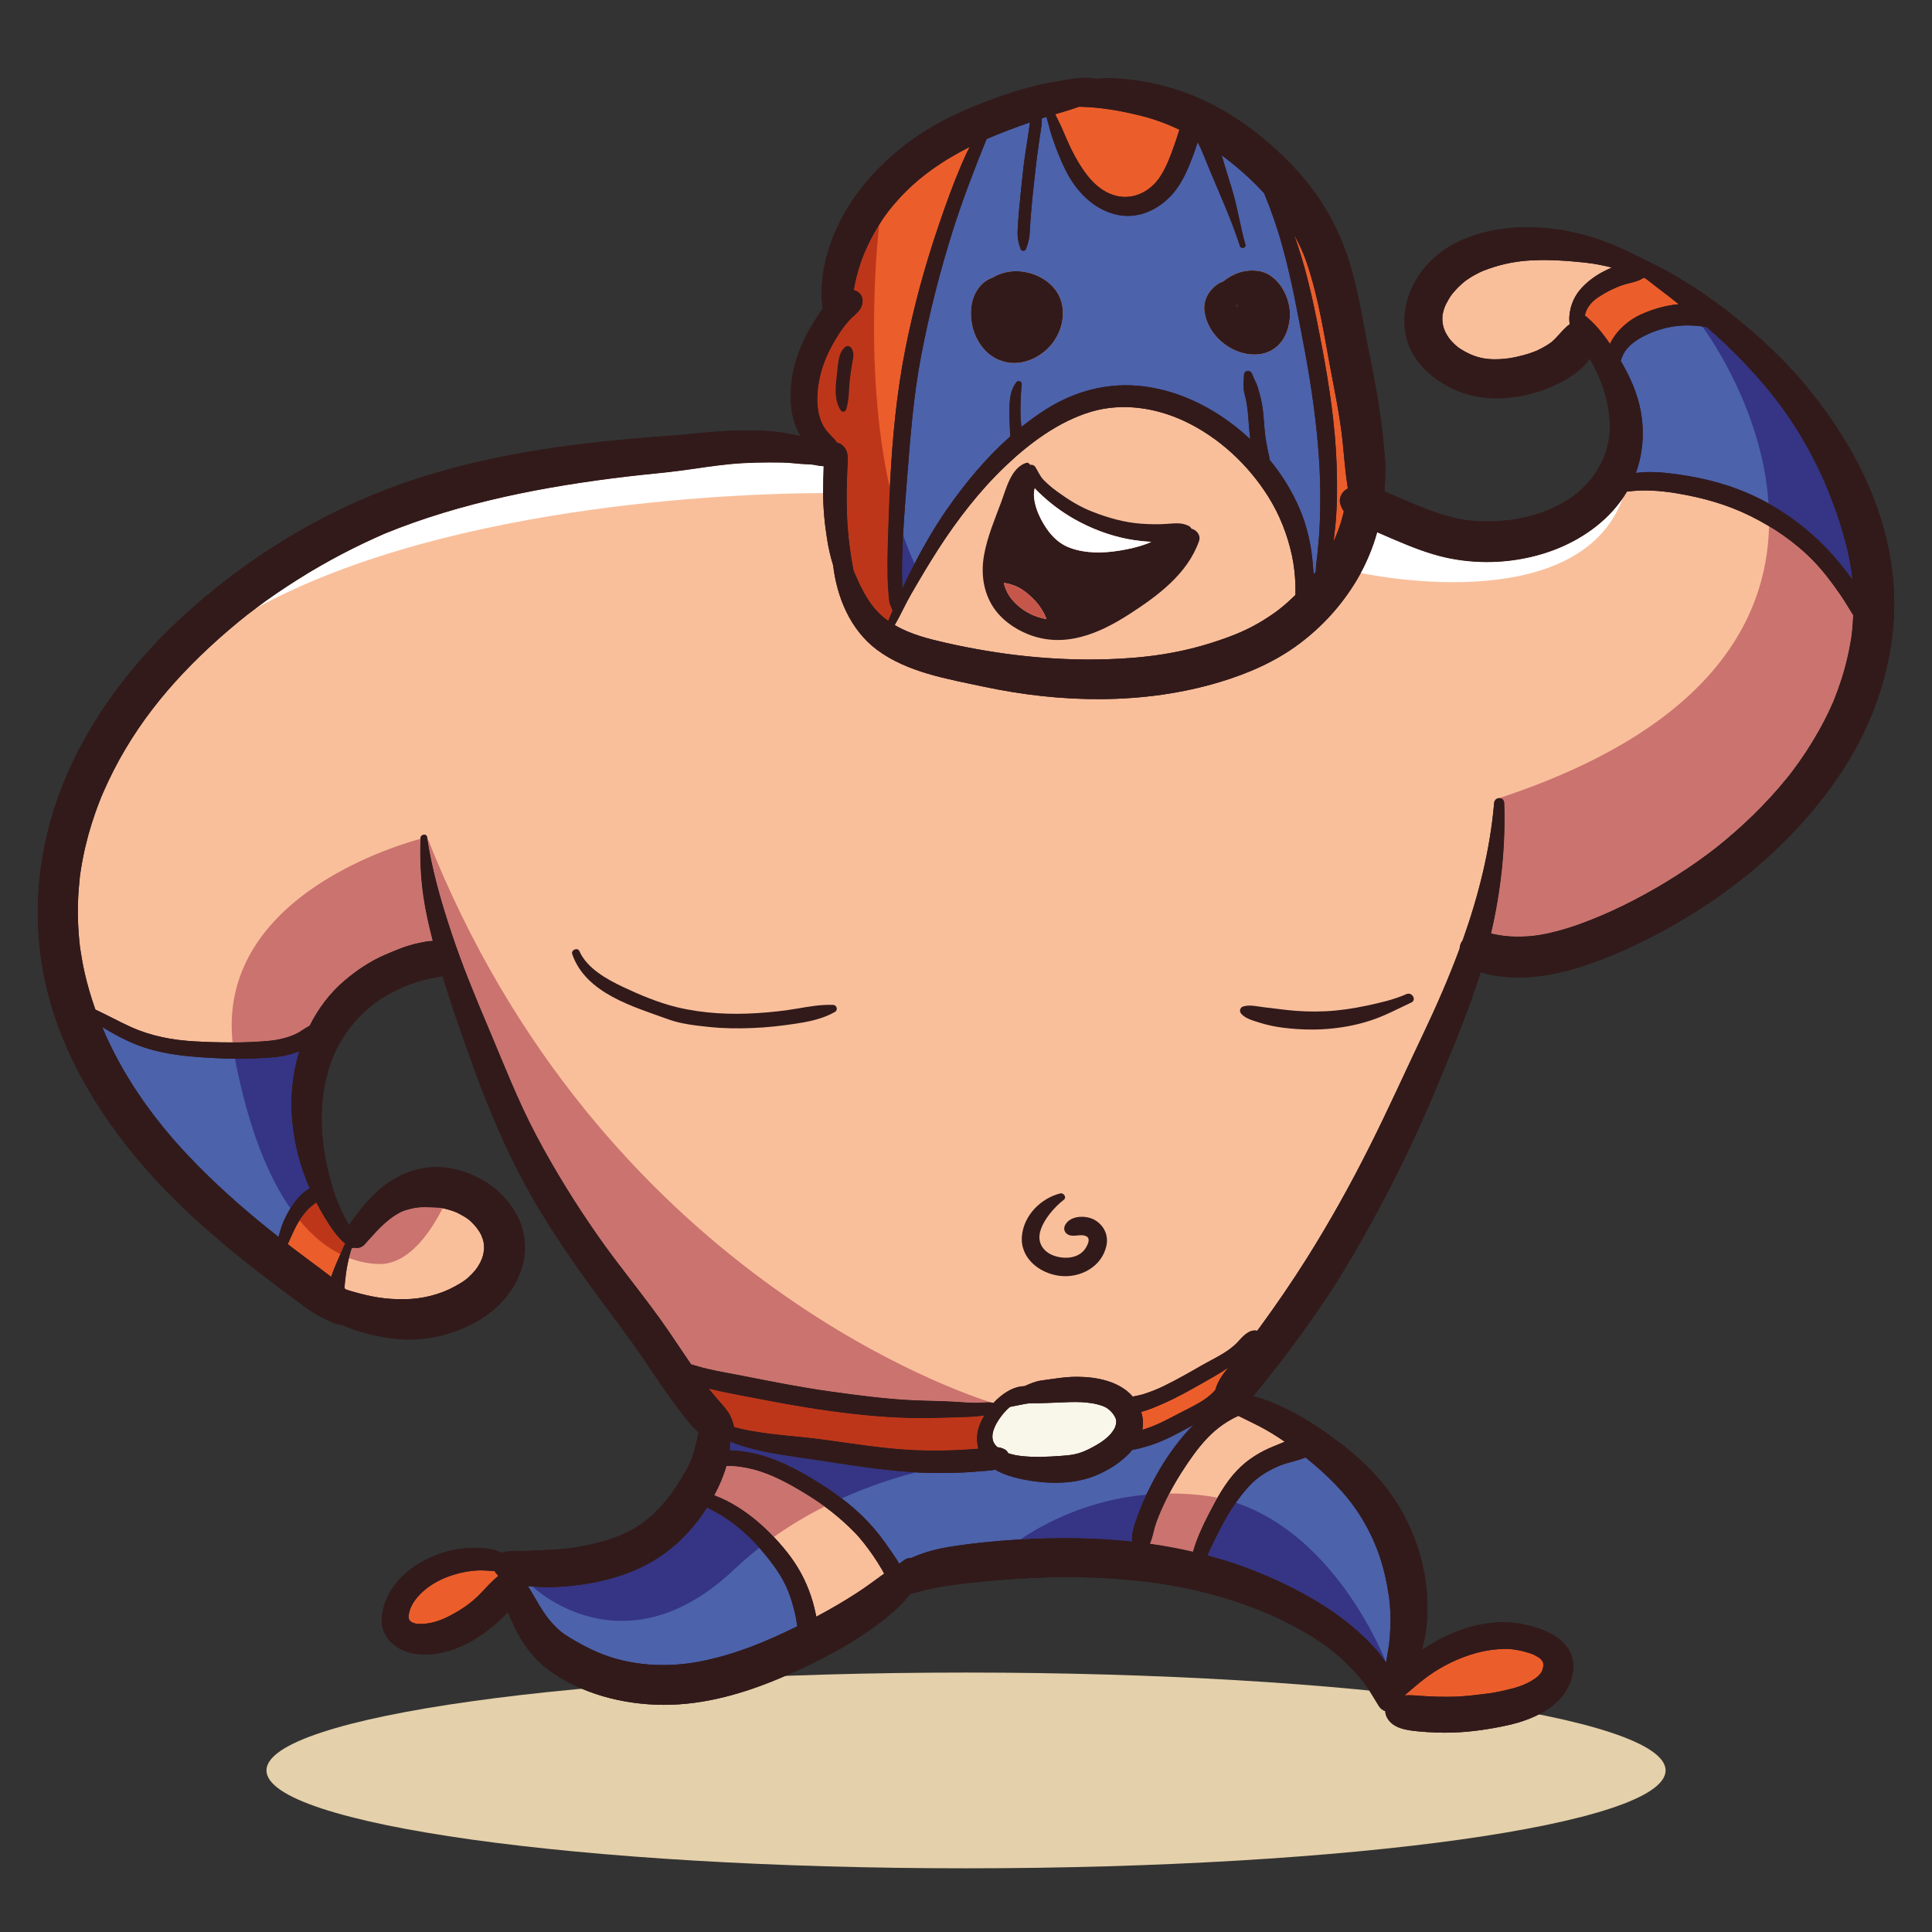 <?xml version="1.0" encoding="utf-8"?>
<!-- Generator: Adobe Illustrator 16.0.0, SVG Export Plug-In . SVG Version: 6.00 Build 0)  -->
<!DOCTYPE svg PUBLIC "-//W3C//DTD SVG 1.1//EN" "http://www.w3.org/Graphics/SVG/1.1/DTD/svg11.dtd">
<svg version="1.1" id="Layer_1" xmlns="http://www.w3.org/2000/svg" xmlns:xlink="http://www.w3.org/1999/xlink" x="0px" y="0px"
	 width="400px" height="400px" viewBox="0 0 400 400" enable-background="new 0 0 400 400" xml:space="preserve">
<rect x="0" y="0" width="400" height="400" fill="#333333" stroke="none"/>
<g>
	<path fill-rule="evenodd" clip-rule="evenodd" fill="#E4D0AA" d="M199.998,386.813c79.781,0,144.843-9.102,144.843-20.264
		s-65.062-20.263-144.843-20.263c-79.769,0-144.831,9.101-144.831,20.263S120.229,386.813,199.998,386.813L199.998,386.813z"/>
	<path fill-rule="evenodd" clip-rule="evenodd" fill="#321A1B" d="M392.084,121.834c-0.851-15.126-7.828-29.092-17.175-40.749
		c-5.088-6.347-11.04-11.867-17.474-16.83c-3.259-2.531-6.654-4.83-10.198-6.928c-1.729-1.025-3.507-1.964-5.299-2.877
		c-0.629-0.321-1.282-0.63-1.938-0.914c-0.283-0.16-0.579-0.32-0.89-0.481c-1.839-0.901-3.679-1.778-5.581-2.531
		c-3.852-1.532-7.654-2.605-11.778-3.125c-6.915-0.864-14.189-0.247-20.449,2.964c-6.828,3.506-11.533,10.756-10.335,18.511
		c1.11,7.112,8.347,12.113,14.99,13.261c4.507,0.765,9.373,0.11,13.632-1.432c3.26-1.186,7.385-3.31,9.57-6.433
		c0.63,1.148,1.247,2.296,1.777,3.495c1.532,3.506,2.471,7.322,2.359,11.149c-0.05,1.791-0.396,3.495-0.987,5.186
		c-0.013,0.038-0.235,0.605-0.26,0.667c-0.111,0.234-0.222,0.481-0.334,0.716c-0.358,0.716-0.754,1.419-1.172,2.099
		c-0.174,0.284-0.372,0.568-0.557,0.851c-0.037,0.05-0.296,0.408-0.383,0.52c-0.356,0.457-0.752,0.889-1.148,1.321
		c-0.457,0.494-0.949,0.951-1.445,1.395c-0.259,0.235-0.518,0.445-0.778,0.667c-0.049,0.038-0.086,0.063-0.11,0.087
		c-0.147,0.111-0.283,0.21-0.433,0.321c-1.11,0.791-2.296,1.483-3.506,2.099c-0.31,0.16-0.618,0.31-0.927,0.458
		c-0.062,0.023-0.395,0.172-0.555,0.247c-0.666,0.258-1.346,0.505-2.026,0.741c-1.334,0.432-2.703,0.777-4.087,1.049
		c-0.346,0.075-0.691,0.125-1.036,0.186c-0.1,0.024-0.532,0.086-0.667,0.099c-0.692,0.086-1.385,0.161-2.074,0.222
		c-1.396,0.111-2.804,0.123-4.212,0.086c-0.691-0.025-1.395-0.074-2.086-0.147c-0.21-0.012-0.421-0.038-0.63-0.062
		c0.037,0-0.827-0.124-0.988-0.148c-3.321-0.568-6.531-1.741-9.656-3.012c-1.753-0.717-4.063-1.753-6.051-2.606
		c-0.185-0.074-0.383-0.16-0.568-0.235c0.186-2.321,0.297-4.618,0.112-6.939c-0.358-4.717-0.977-9.422-1.804-14.089
		c-0.765-4.323-1.691-8.631-2.481-12.966c-0.778-4.248-1.629-8.47-2.827-12.62c-2.311-7.976-6.372-14.903-12.102-20.893
		c-5.285-5.519-11.817-10.533-18.807-13.669c-5.768-2.592-11.805-4.038-18.114-4.334c-1.224-0.049-2.481,0-3.729,0.112
		c-2.629-0.593-5.939,0.196-8.272,0.58c-4.014,0.654-7.99,1.803-11.817,3.161c-6.371,2.26-12.619,5.001-18.114,8.989
		c-5.446,3.952-10.139,8.829-13.572,14.633c-1.852,3.124-3.235,6.507-4.111,10.026c-0.543,2.125-0.815,4.36-0.865,6.557
		c-0.024,1.075,0.013,2.372,0.272,3.569c-0.692,0.926-1.272,1.864-1.742,2.593c-2.037,3.162-3.58,6.595-4.383,10.273
		c-0.815,3.779-0.877,7.792,0.457,11.447c0.271,0.741,0.63,1.47,1.062,2.161c-1.173-0.296-2.383-0.506-3.568-0.704
		c-4.075-0.654-8.273-0.555-12.386-0.346c-3.914,0.21-7.791,0.729-11.681,1c-4.334,0.309-8.655,0.679-12.978,1.124
		c-17.559,1.839-34.994,5.224-51.208,12.447c-12.94,5.779-24.98,13.694-35.476,23.227c-10.224,9.273-19.066,20.522-24.585,33.229
		c-5.68,13.101-7.545,27.265-4.877,41.341c2.877,15.151,11.137,28.92,21.189,40.402c5.445,6.225,11.582,11.817,17.966,17.067
		c3.322,2.729,6.729,5.346,10.162,7.938c1.705,1.272,3.409,2.53,5.125,3.791c1.766,1.285,3.568,2.197,5.569,3.051
		c0.568,0.246,1.148,0.394,1.717,0.419c3.605,1.568,7.384,2.482,11.297,2.902c7.879,0.864,17.338-2.26,22.512-8.396
		c2.543-3.025,4.136-6.718,4.124-10.706c0-4.148-2.05-8.025-4.952-10.89c-2.716-2.681-6.359-4.522-10.088-5.25
		c-4.186-0.814-7.989-0.087-11.706,1.951c-3.964,2.16-7.125,6.051-9.718,9.755c-0.679-1.37-1.42-2.716-2.026-4.124
		c-1.124-2.581-1.864-5.433-2.494-8.175c-1.197-5.235-1.432-11.225-0.592-16.054c0.235-1.307,0.543-2.604,0.925-3.877
		c0.186-0.627,0.408-1.26,0.63-1.875c0.086-0.261,0.185-0.508,0.284-0.754c-0.037,0.11,0.333-0.753,0.371-0.84
		c0.555-1.197,1.21-2.346,1.914-3.456c0.309-0.482,0.63-0.951,0.975-1.408c0.013-0.013,0.371-0.472,0.408-0.519
		c0.284-0.346,0.556-0.692,0.852-1.039c0.889-1.036,1.876-1.988,2.915-2.889c0.197-0.173,0.395-0.334,0.605-0.493
		c0.012-0.012,0.518-0.408,0.555-0.432c0.68-0.495,1.396-0.964,2.124-1.396c3.087-1.89,6.569-3.248,10.175-3.902
		c0.605-0.11,1.21-0.186,1.803-0.332c2.038,6.79,4.433,13.482,6.866,20.138c2.864,7.843,6.136,15.473,10.1,22.832
		c3.829,7.113,8.373,13.856,13.077,20.4c4.038,5.63,8.323,11.05,12.175,16.806c1.951,2.901,3.89,5.815,6.001,8.605
		c1.408,1.878,2.89,4.051,4.742,5.631c-0.025,0.198-0.038,0.408-0.063,0.63c0.05-0.407-0.172,0.766-0.21,0.903
		c-0.147,0.604-0.308,1.22-0.456,1.826c-0.593,2.358-1.42,3.938-2.742,6.136c-0.629,1.05-1.333,2.088-2.037,3.088
		c-0.692,0.975-0.889,1.21-1.815,2.284c-1.42,1.631-3.025,3.113-4.42,4.075c-2.149,1.494-4.076,2.346-6.237,3.1
		c-2.469,0.864-5.013,1.382-7.582,1.827c-0.926,0.148-1.865,0.261-3.223,0.371c-1.247,0.112-2.506,0.134-3.753,0.197
		c-1.42,0.074-2.828,0.174-4.248,0.197c-1.383,0.038-2.729-0.1-4,0.334c-0.272-0.147-0.568-0.285-0.89-0.395
		c-1.396-0.507-3.013-0.581-4.482-0.618c-3.137-0.075-6.211,0.643-9.076,1.876c-5.248,2.273-9.792,6.656-10.323,12.571
		c-0.284,3.136,1.79,5.667,4.532,6.815c3.259,1.359,7.075,0.878,10.323-0.247c3.444-1.173,6.544-3.346,9.26-5.74
		c0.692-0.605,1.358-1.272,1.976-2.002c0.395,0.988,0.828,1.939,1.259,2.854c1.68,3.506,3.865,6.642,6.989,8.999
		c6.755,5.089,15.708,7.361,24.054,7.374c8.41,0.023,16.646-2.371,24.314-5.631c7.52-3.198,14.917-7.039,21.362-12.09
		c1.507-1.185,2.902-2.432,4.187-3.853c0.406-0.433,0.765-0.902,1.11-1.371c1.05-0.232,2.113-0.554,3.137-0.813
		c1.84-0.471,4.124-0.841,5.791-1.063c4.333-0.579,8.718-0.962,13.076-1.258c8.94-0.619,17.979-0.471,26.883,0.592
		c7.531,0.889,15.016,2.692,22.115,5.371c1.567,0.594,2.383,0.925,3.729,1.531c1.569,0.692,3.1,1.445,4.619,2.248
		c2.741,1.443,5.667,3.247,7.965,5.05c2.099,1.654,3.975,3.544,5.74,5.556c1.521,1.718,2.742,3.928,4.002,5.965
		c0.321,0.52,0.802,0.889,1.346,1.075c0,0.408,0.099,0.813,0.309,1.233c1.161,2.371,4.21,2.729,6.532,2.952
		c2.371,0.222,4.767,0.321,7.162,0.246c3.766-0.123,7.57-0.69,11.262-1.494c5.965-1.297,12.73-4.493,13.596-11.224
		c0.84-6.669-6.657-9.273-11.88-9.966c-6.716-0.888-13.892,1.827-19.437,5.62c0.026-0.111,0.063-0.223,0.1-0.334
		c1.037-3.729,1.247-7.596,0.975-11.447c-0.518-6.988-3.024-14.016-6.951-19.806c-4.112-6.039-9.607-10.533-15.621-14.583
		c-3.148-2.11-6.432-3.879-9.952-5.286c-1.063-0.419-2.284-0.852-3.494-1.098c0.346-0.396,0.68-0.792,1.014-1.199
		c1.579-1.913,3.11-3.877,4.629-5.841c2.718-3.531,5.323-7.136,7.854-10.791c5.037-7.286,9.458-15.053,13.582-22.868
		c4.162-7.867,7.916-15.941,11.311-24.167c3.112-7.556,6.348-15.138,8.743-22.954c0.777,0.284,1.581,0.48,2.383,0.631
		c2.309,0.407,4.644,0.555,6.978,0.442c4.371-0.196,8.68-1.233,12.805-2.643c7.261-2.481,14.273-5.988,20.831-9.977
		c12.139-7.384,22.992-17.078,31.03-28.845C388.369,149.469,392.876,135.712,392.084,121.834L392.084,121.834z"/>
	<path fill-rule="evenodd" clip-rule="evenodd" fill="#F9BF9B" d="M226.83,252.688c-1.814-1.162-5.248-1.125-6.322,0.975
		c-0.433,0.841-0.036,1.717,0.827,2.038c1.187,0.433,2.471-0.31,3.582,0.26c0.9,0.456,0.32,1.643-0.039,2.271
		c-1.258,2.197-4.024,2.518-6.26,1.877c-2.419-0.68-3.938-2.643-3.259-5.124c0.666-2.47,2.926-5.064,4.901-6.594
		c0.654-0.508-0.062-1.483-0.753-1.31c-4.051,1.037-7.52,4.531-7.928,8.791c-0.432,4.605,3.655,7.792,7.865,8.287
		c4.236,0.493,8.706-1.891,9.632-6.274C229.522,255.786,228.608,253.811,226.83,252.688L226.83,252.688z"/>
	<path fill-rule="evenodd" clip-rule="evenodd" fill="#F9BF9B" d="M291.165,205.826c-2.606,1.16-5.496,1.802-8.287,2.396
		c-2.79,0.592-5.618,1.012-8.47,1.147c-2.729,0.137-5.471,0.024-8.188-0.283c-1.506-0.173-3-0.372-4.494-0.543
		c-1.396-0.161-2.988-0.594-4.347-0.161c-0.668,0.221-0.853,0.987-0.396,1.508c0.926,1.049,2.494,1.417,3.791,1.839
		c1.593,0.507,3.297,0.853,4.951,1.062c3.051,0.37,6.1,0.482,9.163,0.234c3-0.247,5.977-0.789,8.828-1.729
		c2.977-0.962,5.655-2.418,8.471-3.729C293.374,207.022,292.337,205.294,291.165,205.826L291.165,205.826z"/>
	<path fill-rule="evenodd" clip-rule="evenodd" fill="#F9BF9B" d="M172.475,208.048c-2.445-0.086-4.878,0.322-7.286,0.742
		c-2.767,0.479-5.569,0.789-8.372,0.961c-5.581,0.36-11.237,0.089-16.67-1.222c-3.815-0.925-7.644-2.531-11.175-4.198
		c-3.384-1.606-7.421-3.84-9.014-7.407c-0.371-0.853-1.791-0.248-1.482,0.629c2.828,8.161,12.682,10.867,19.979,13.521
		c2.643,0.952,5.667,1.26,8.446,1.555c2.963,0.31,5.939,0.335,8.915,0.211c2.938-0.11,5.854-0.444,8.755-0.876
		c2.877-0.421,5.742-1.001,8.298-2.457C173.561,209.098,173.24,208.073,172.475,208.048L172.475,208.048z"/>
	<path fill-rule="evenodd" clip-rule="evenodd" fill="#4C62AB" d="M281.508,313.637L281.508,313.637
		c3.248,5.138,5.051,10.236,5.976,16.423c0.149,0.914,0.111,0.619,0.21,1.556c0.075,0.729,0.124,1.471,0.174,2.211
		c0.099,1.853-0.024,3.68-0.16,5.52c-0.124,1.643-0.494,3.234-0.742,4.854c-2.173-3.272-5.234-6.112-8.124-8.385
		c-5.421-4.273-11.483-7.446-17.843-10.089c-3.581-1.493-7.261-2.715-11.003-3.703c2.334-5.138,4.891-10.324,8.73-14.46
		c1.778-1.914,4.088-3.26,6.496-4.224c1.469-0.569,3.432-0.901,5.075-1.592C274.618,305.24,278.631,309.106,281.508,313.637
		L281.508,313.637z M208.691,26.988L208.691,26.988c1.507-0.568,3.024-1.125,4.557-1.656c-0.173,1.137-0.311,2.261-0.495,3.397
		c-0.395,2.407-0.753,4.804-1,7.223c-0.271,2.568-0.555,5.125-0.777,7.692c-0.111,1.285-0.209,2.569-0.272,3.853
		c-0.086,1.531,0.075,2.556,0.581,4c0.198,0.568,0.951,0.568,1.148,0c0.444-1.234,0.715-2.136,0.766-3.458
		c0.062-1.284,0.147-2.568,0.259-3.84c0.197-2.568,0.494-5.137,0.767-7.693c0.271-2.568,0.592-5.112,0.975-7.668
		c0.185-1.259,0.531-2.853,0.494-4.322c0.321-0.111,0.642-0.21,0.963-0.321c0.42,1.482,0.777,2.976,1.271,4.446
		c0.766,2.234,1.618,4.433,2.668,6.544c2.123,4.273,5.594,8.001,10.336,9.199c4.495,1.136,8.902-0.876,11.854-4.248
		c1.852-2.124,2.964-4.654,3.976-7.26c0.445-1.136,0.827-2.297,1.21-3.446c0.901,1.716,1.568,3.581,2.323,5.384
		c2.209,5.347,4.642,10.595,6.419,16.114c0.224,0.705,1.335,0.408,1.125-0.309c-0.927-3.185-1.421-6.421-2.261-9.62
		c-0.729-2.716-1.642-5.37-2.419-8.075c-0.075-0.259-0.161-0.531-0.235-0.79c0.999,0.741,1.964,1.494,2.901,2.272
		c2.161,1.802,4.126,3.654,5.903,5.605c1.506,3.655,2.803,7.396,3.84,11.213c1.915,6.964,3.186,14.064,4.532,21.164
		c1.482,7.916,2.605,15.904,3.074,23.943c0.223,3.989,0.234,7.99,0.074,11.979c-0.074,2-0.247,4-0.445,6
		c-0.135,1.346-0.357,2.704-0.396,4.075c-0.147,0.185-0.283,0.369-0.433,0.555c-0.048-0.752-0.109-1.494-0.171-2.198
		c-0.321-3.791-1.137-7.582-2.606-11.101c-1.58-3.778-3.729-7.285-6.322-10.422c-0.049-0.444-0.148-0.852-0.198-1.099
		c-0.419-1.79-0.716-3.531-0.876-5.371c-0.148-1.778-0.233-3.582-0.568-5.347c-0.196-1.025-0.494-2.037-0.777-3.038
		c-0.283-1.049-0.877-1.938-1.235-2.952c-0.308-0.901-1.643-0.765-1.666,0.223c-0.013,0.877-0.111,1.717-0.074,2.606
		c0.036,0.975,0.396,1.999,0.581,2.963c0.332,1.815,0.407,3.705,0.566,5.544c0.063,0.728,0.137,1.457,0.223,2.186
		c-0.987-0.926-2.025-1.816-3.1-2.655c-5.545-4.334-12.063-7.446-19.09-8.298c-7.175-0.877-14.101,0.951-20.164,4.804
		c-1.742,1.111-3.42,2.334-5.026,3.617c-0.061-0.703-0.148-1.357-0.173-1.814c-0.086-2.347,0.013-4.729,0.234-7.064
		c0.05-0.505-0.728-0.84-1.05-0.431c-1.506,1.876-1.493,4.297-1.481,6.618c0,1.311,0.073,2.619,0.124,3.928
		c0,0.209,0.013,0.457,0.038,0.716c-4.978,4.409-9.274,9.595-13.078,15.041c-2.865,4.111-5.321,8.532-7.618,12.977
		c-0.568,1.111-1.099,2.26-1.618,3.396c-0.013-0.506-0.024-1.014-0.038-1.531c-0.061-2.174-0.024-4.347,0.05-6.52
		c0.137-4.569,0.506-9.112,0.865-13.669c0.703-8.916,1.321-17.793,3.025-26.598c1.667-8.655,3.864-17.299,6.519-25.708
		c2.038-6.434,4.458-12.719,6.989-18.955C205.728,28.149,207.209,27.556,208.691,26.988L208.691,26.988z M38.831,239.116
		L38.831,239.116c-7.322-7.769-13.57-16.646-17.682-26.488c1.715,1.038,3.47,2.027,5.322,2.891c4.581,2.149,9.396,2.952,14.41,3.322
		c5.099,0.382,10.434,0.531,15.533,0.099c1.902-0.147,3.754-0.569,5.545-1.235c-0.038,0.1-0.075,0.21-0.111,0.31
		c-2.803,9.285-1.556,19.251,2.248,28.03c-2.223,1.197-3.829,3.666-4.915,5.827c-0.666,1.322-1.136,2.706-1.494,4.138
		c-0.013,0.024-0.013,0.062-0.025,0.088c-0.705-0.558-1.42-1.138-2.187-1.743C49.611,249.623,43.992,244.599,38.831,239.116
		L38.831,239.116z M366.747,81.554L366.747,81.554c4.334,5.372,7.94,11.434,10.768,17.745c0.593,1.321,1.1,2.593,1.74,4.285
		c0.705,1.803,1.334,3.643,1.902,5.482c0.519,1.692,0.987,3.396,1.383,5.125c0.186,0.827,0.358,1.679,0.507,2.518
		c0.073,0.421,0.147,0.84,0.21,1.26c0.024,0.186,0.049,0.371,0.086,0.556c-0.013-0.025,0,0.111,0.037,0.407
		c0.049,0.334,0.075,0.667,0.111,1.014c-1.519-2.113-3.174-4.163-4.938-6.04c-4.175-4.433-9.09-8.101-14.535-10.792
		c-5.347-2.642-10.94-4.124-16.83-4.926c-2.717-0.383-5.693-0.643-8.509-0.272c1.458-3.989,1.816-8.347,1.025-12.756
		c-0.667-3.68-2.247-7.21-4.137-10.421c0.223-0.889,0.618-1.729,1.248-2.495c1.308-1.58,3.247-2.606,5.11-3.383
		c2.026-0.84,4.2-1.334,6.372-1.458c1.087-0.062,2.198-0.012,3.273,0.062c0.443,0.037,1.122,0.235,1.802,0.309
		C358.214,71.96,362.721,76.565,366.747,81.554L366.747,81.554z M210.95,318.737L210.95,318.737
		c-4.901,0.309-9.829,0.778-14.668,1.567c-2.31,0.384-4.507,0.976-6.681,1.854c-0.322,0.135-0.654,0.271-0.988,0.418
		c-0.457-0.049-0.95,0.087-1.432,0.446c-0.334,0.248-0.667,0.493-1.014,0.728c-0.616-1.11-1.407-2.173-2.049-3.11
		c-1.32-1.964-2.803-3.879-4.433-5.596c-3.272-3.457-7.211-6.321-11.273-8.766c-3.705-2.235-7.829-4.372-12.077-5.335
		c-1.371-0.31-3.31-0.654-5.236-0.679c0.062-0.581,0.086-1.174,0.074-1.766c0.532,0.196,1.05,0.394,1.581,0.579
		c4.939,1.729,10.113,2.272,15.25,3.052c6.743,1.035,13.509,2.159,20.313,2.642c3.322,0.234,6.643,0.234,9.966,0.135
		c1.728-0.049,3.443-0.172,5.16-0.333c0.864-0.074,1.766-0.11,2.605-0.296c1.568,0.938,3.407,1.494,5.111,1.877
		c4.965,1.099,10.731,1.32,15.522-0.593c2.68-1.063,5.742-2.938,7.754-5.384c1.075-0.16,2.148-0.482,3.187-0.777
		c2.901-0.853,5.519-2.248,8.162-3.68c0.433-0.234,0.864-0.471,1.296-0.705c-1.432,1.421-2.704,2.988-3.939,4.618
		c-2.223,2.965-4.087,6.261-5.692,9.595c-0.767,1.593-1.444,3.234-2.036,4.891c-0.531,1.457-1.235,3.383-1.037,5.039
		C226.595,318.318,218.705,318.256,210.95,318.737L210.95,318.737z M145.21,343.939L145.21,343.939
		c-6.964,1.407-14.781,1.038-21.523-1.877c-1.914-0.827-3.767-1.814-5.544-2.889c-1.68-1.001-2.445-1.644-3.766-3.052
		c-2-2.136-3.408-5.099-5.075-7.729c0.691,0.075,1.346,0.124,1.951,0.16c2.803,0.199,5.631-0.012,8.422-0.358
		c6.137-0.777,12.347-2.641,17.472-6.222c3.68-2.557,6.829-6.025,9.262-9.842c1.062,0.593,2.148,1.124,3.173,1.777
		c3.173,2,6.014,4.581,8.409,7.459c2.112,2.506,4.001,5.074,5.224,8.137c0.617,1.568,1.074,3.21,1.458,4.853
		c0.16,0.692,0.234,1.545,0.406,2.347C158.706,339.853,152.372,342.495,145.21,343.939L145.21,343.939z"/>
	<path fill-rule="evenodd" clip-rule="evenodd" fill="#353485" d="M286.965,344.199c-2.173-3.272-5.234-6.112-8.124-8.385
		c-5.421-4.273-11.483-7.446-17.843-10.089c-3.581-1.493-7.261-2.715-11.003-3.703c1.705-3.755,3.532-7.521,5.879-10.893
		C277.148,318.218,286.965,344.199,286.965,344.199L286.965,344.199z M237.352,309.452c-11.929,1.086-20.906,5.79-26.079,9.26
		c7.654-0.456,15.423-0.383,23.104,0.446c-0.198-1.656,0.506-3.582,1.037-5.039C235.98,312.538,236.622,310.969,237.352,309.452
		L237.352,309.452z M352.472,67.625c0,0,12.374,16.361,13.694,36.625c4.593,2.556,8.768,5.816,12.387,9.656
		c1.765,1.877,3.42,3.927,4.938,6.04c-0.036-0.347-0.063-0.68-0.111-1.014c-0.037-0.296-0.05-0.433-0.037-0.407
		c-0.037-0.185-0.062-0.37-0.086-0.556c-0.063-0.42-0.137-0.839-0.21-1.26c-0.148-0.839-0.321-1.691-0.507-2.518
		c-0.396-1.729-0.864-3.433-1.383-5.125c-0.568-1.839-1.197-3.679-1.902-5.482c-0.641-1.692-1.147-2.963-1.74-4.285
		c-2.827-6.311-6.434-12.373-10.768-17.745l0,0c-4.026-4.989-8.533-9.594-13.374-13.78
		C353.065,67.736,352.757,67.674,352.472,67.625L352.472,67.625z M186.971,110.782c0.716,2.038,1.495,4.026,2.372,5.927
		c-0.296,0.556-0.581,1.111-0.877,1.667c-0.568,1.111-1.099,2.26-1.618,3.396c-0.013-0.506-0.024-1.014-0.038-1.531
		c-0.061-2.174-0.024-4.347,0.05-6.52C186.885,112.732,186.921,111.758,186.971,110.782L186.971,110.782z M48.647,219.197
		c2.853,14.722,6.989,24.524,11.472,30.971c1.012-1.643,2.321-3.235,3.976-4.124c-3.804-8.779-5.05-18.745-2.248-28.03
		c0.037-0.1,0.074-0.21,0.111-0.31c-1.791,0.666-3.643,1.088-5.545,1.235C53.871,219.161,51.253,219.235,48.647,219.197
		L48.647,219.197z M110.277,328.491c0,0,18.819,18.14,41.75-3.581c1.692-1.592,3.419-3.074,5.186-4.456
		c-2.222-2.508-4.803-4.768-7.631-6.546c-1.025-0.653-2.111-1.185-3.173-1.777c-2.433,3.816-5.582,7.285-9.262,9.842
		c-5.125,3.581-11.335,5.444-17.472,6.222c-2.791,0.347-5.619,0.558-8.422,0.358C110.944,328.541,110.61,328.517,110.277,328.491
		L110.277,328.491z M174.265,310.217c5.434-2.444,10.669-4.162,15.288-5.372c-0.409-0.012-0.816-0.049-1.236-0.073
		c-6.804-0.482-13.57-1.606-20.313-2.642c-5.136-0.779-10.311-1.322-15.25-3.052c-0.531-0.186-1.049-0.383-1.581-0.579
		c0.012,0.592-0.013,1.185-0.074,1.766c1.926,0.024,3.865,0.369,5.236,0.679c4.248,0.963,8.372,3.1,12.077,5.335
		C170.413,307.487,172.387,308.796,174.265,310.217L174.265,310.217z"/>
	<path fill-rule="evenodd" clip-rule="evenodd" fill="#F9BF9B" d="M383.343,131.54L383.343,131.54
		c-0.013,0.037-0.013,0.074-0.013,0.111c-0.013,0.073-0.024,0.185-0.049,0.346c-0.063,0.395-0.136,0.79-0.197,1.172
		c-0.298,1.705-0.68,3.372-1.125,5.039c-0.406,1.532-0.901,3.038-1.432,4.532c-0.271,0.74-0.556,1.481-0.852,2.223
		c-0.037,0.086-0.062,0.148-0.086,0.209c-0.026,0.063-0.063,0.136-0.101,0.247c-0.222,0.482-0.432,0.963-0.653,1.445
		c-1.408,3.038-3.075,5.939-4.891,8.742c-0.89,1.359-1.827,2.68-2.803,3.977c-0.013,0.012-0.357,0.468-0.457,0.605
		c-0.21,0.258-0.42,0.531-0.629,0.791c-0.606,0.741-1.224,1.469-1.84,2.197c-2.248,2.605-4.669,5.075-7.188,7.409
		c-1.222,1.136-2.481,2.222-3.754,3.297c-1.593,1.333-2.37,1.938-3.728,2.951c-2.779,2.075-5.669,3.988-8.633,5.792
		c-5.754,3.495-11.891,6.544-17.979,8.729c-1.729,0.63-3.506,1.161-5.298,1.605c-1.938,0.494-3.543,0.753-5.235,0.877
		c-0.814,0.062-1.63,0.074-2.458,0.074c-0.481,0-0.975-0.037-1.456-0.062c0.099,0-1.234-0.124-0.927-0.075
		c-0.938-0.123-1.876-0.296-2.802-0.493c-0.013,0-0.038,0-0.05,0c2.062-8.854,3.049-17.892,2.74-27.03
		c-0.049-1.358-1.975-1.321-2.099,0c-0.852,9.792-3.247,19.251-6.52,28.438c-0.383,0.494-0.604,1.087-0.629,1.717
		c-2.198,5.952-4.755,11.793-7.484,17.535c-3.741,7.853-7.297,15.768-11.212,23.547c-3.963,7.891-8.271,15.609-12.978,23.091
		c-3.037,4.815-6.248,9.509-9.606,14.103c-0.211,0.283-0.42,0.555-0.631,0.839c-1.752-0.383-3.05,1.297-4.136,2.445
		c-1.927,2.037-4.903,3.321-7.311,4.705c-2.568,1.481-5.148,2.964-7.815,4.26c-1.347,0.667-2.742,1.209-4.175,1.68
		c-0.741,0.233-1.543,0.369-2.333,0.542c-2.704-3.149-7.372-4.087-11.509-4.099c-2.494-0.013-4.939,0.433-7.396,0.766
		c-1.285,0.172-2.37,0.679-3.506,1.173c-2.348,0.049-4.656,1.556-6.447,3.506c-0.136-0.073-0.284-0.111-0.432-0.111
		c-0.1-0.061-0.84-0.061-0.938-0.049c-0.703,0.025-1.396,0.087-2.099,0.1c-1.396,0.011-2.803-0.123-4.199-0.211
		c-2.852-0.172-5.705-0.186-8.557-0.309c-5.927-0.246-11.83-1.048-17.695-1.865c-5.877-0.826-11.668-1.975-17.485-3.122
		c-2.581-0.508-5.186-0.939-7.754-1.533c-1.124-0.259-2.26-0.604-3.408-0.937c-1.63-2.359-3.198-4.766-4.828-7.138
		c-4.593-6.668-9.853-12.854-14.497-19.511c-4.617-6.618-8.903-13.521-12.682-20.658c-3.877-7.298-6.828-14.991-10.05-22.596
		c-2.729-6.423-5.384-12.881-7.582-19.511c-2.124-6.372-4.038-13.077-5.038-19.732c-0.123-0.791-1.309-0.556-1.346,0.173
		c-0.173,4.111,0,8.112,0.593,12.187c0.445,3.063,1.136,6.101,1.926,9.113c-1.124,0.05-2.248,0.297-3.26,0.52
		c-2.296,0.506-4.47,1.432-6.618,2.357c-3.1,1.335-5.878,3.211-8.446,5.397c-3.013,2.568-5.396,5.766-7.162,9.284
		c-0.976,0.508-1.927,1.261-2.705,1.631c-1.839,0.89-3.901,1.346-5.914,1.52c-5.002,0.432-10.151,0.396-15.152,0.11
		c-4.619-0.26-9.002-1.075-13.225-2.978c-2.52-1.135-4.89-2.457-7.359-3.604c-0.878-2.471-1.618-4.977-2.211-7.558
		c-0.37-1.642-0.667-3.298-0.913-4.963c-0.013-0.051-0.025-0.1-0.025-0.137c-0.013-0.074-0.024-0.197-0.049-0.396
		c-0.05-0.407-0.087-0.827-0.136-1.235c-0.086-0.95-0.161-1.9-0.21-2.852c-0.186-3.347-0.062-6.705,0.295-10.039
		c0.038-0.284,0.075-0.568,0.1-0.853c0,0.038,0.11-0.715,0.123-0.777c0.112-0.791,0.259-1.569,0.408-2.346
		c0.309-1.68,0.716-3.346,1.16-5.001c0.42-1.531,0.902-3.037,1.42-4.53c0.259-0.754,0.543-1.496,0.828-2.235
		c0.135-0.371,0.284-0.742,0.432-1.112c0.061-0.148,0.135-0.308,0.198-0.457c0-0.012,0.061-0.137,0.16-0.371
		c5.545-12.781,13.72-22.771,24.042-31.994c1.259-1.124,2.544-2.21,3.84-3.286c1.605-1.322,2.433-1.964,3.804-2.976
		c2.815-2.112,5.729-4.087,8.705-5.962c2.951-1.866,5.976-3.594,9.076-5.225c1.457-0.766,2.951-1.506,4.445-2.222
		c0.741-0.358,1.482-0.704,2.235-1.038c0.371-0.172,0.742-0.345,1.124-0.506c0.124-0.061,1.161-0.506,1.025-0.457
		c15.929-6.52,33.229-9.804,50.22-11.829c3.902-0.471,7.829-0.766,11.718-1.309c3.272-0.458,6.421-0.951,9.694-1.272
		c3.531-0.333,7.063-0.371,10.607-0.321c1.74,0.012,3.457,0.309,5.186,0.358c0.715,0.012,1.457,0.085,2.149,0.246
		c0.418,0.099,0.863,0.137,1.32,0.149c0,0.087,0,0.186,0,0.271c-0.062,1.642-0.099,3.285-0.099,4.915
		c-0.012,3.346,0.296,6.656,0.827,9.965c0.284,1.84,0.704,3.619,1.247,5.372c0.79,6.68,3.568,13.348,9.014,17.447
		c6.249,4.706,14.67,6.087,22.14,7.681c15.991,3.408,33.143,3.791,48.911-0.964c5.828-1.753,11.509-4.223,16.398-7.878
		c4.841-3.618,8.879-8.075,11.966-13.261c1.778-3.001,3.235-6.372,4.209-9.868c1.149,0.496,2.334,1.015,3.459,1.495
		c3.481,1.482,7.014,2.914,10.729,3.742c6.187,1.37,12.721,1.222,18.844-0.42c5.928-1.568,11.646-4.692,15.769-9.274
		c1.111-1.235,2.087-2.556,2.902-3.951c3.358-0.457,6.754-0.235,10.211,0.333c5.335,0.876,10.472,2.296,15.338,4.704
		c4.84,2.396,9.421,5.532,13.162,9.422c2.037,2.123,3.829,4.519,5.495,6.94c0.938,1.345,1.74,2.791,2.63,4.173
		c-0.025,0.592-0.049,1.184-0.099,1.777C383.516,129.947,383.44,130.736,383.343,131.54L383.343,131.54z M265.999,298.499
		L265.999,298.499c-0.815,0.32-1.581,0.653-2.261,0.926c-2.864,1.148-5.42,2.729-7.569,4.964c-2.458,2.544-4.235,5.828-5.853,8.94
		c-1.309,2.53-2.543,5.187-3.334,7.939c-2.938-0.68-5.902-1.235-8.903-1.654c0.494-1.063,0.68-2.26,1.014-3.408
		c0.456-1.532,1.086-3.001,1.753-4.446c1.407-3.099,3.147-6.05,5.062-8.865c1.632-2.396,3.372-4.681,5.569-6.606
		c1.111-0.963,2.334-1.815,3.619-2.507c0.432-0.233,0.863-0.443,1.296-0.642c1.445,0.74,2.913,1.407,4.358,2.16
		C262.555,296.239,264.307,297.325,265.999,298.499L265.999,298.499z M177.611,329.664L177.611,329.664
		c-2.778,1.816-5.668,3.495-8.607,5.052c-0.038-0.21-0.086-0.42-0.123-0.618c-0.346-1.667-0.815-3.308-1.433-4.902
		c-1.234-3.247-3.025-6.136-5.26-8.779c-2.383-2.841-5.038-5.396-8.076-7.521c-1.556-1.074-3.198-2.037-4.915-2.788
		c-0.432-0.187-0.864-0.359-1.296-0.521c0.013-0.037,0.024-0.062,0.037-0.086c1.012-1.889,1.876-3.902,2.469-5.977
		c1.853-0.062,3.681,0.223,5.471,0.679c3.828,0.964,7.471,2.976,10.816,5.014c3.706,2.235,7.163,4.902,10.188,8
		c1.445,1.471,2.692,3.15,3.865,4.829c0.654,0.938,1.247,1.902,1.828,2.877c0.16,0.285,0.321,0.593,0.482,0.891
		c-0.137,0.098-0.284,0.196-0.421,0.295C180.97,327.319,179.34,328.529,177.611,329.664L177.611,329.664z M75.505,257.65
		L75.505,257.65c2.321-2.531,4.359-5.1,7.482-6.692c0.654-0.334,1.395-0.519,2.112-0.691c0.357-0.099,0.717-0.16,1.074-0.234
		c-0.357,0.074,0.717-0.061,0.717-0.061c0.802-0.063,1.605-0.039,2.407,0c0.408,0.023,0.815,0.023,1.222,0.048
		c0.222,0.013,0.458,0.023,0.68,0.051c0.062,0.012,0.124,0.023,0.209,0.036c0.792,0.135,1.581,0.356,2.347,0.617
		c0.037,0.013,0.63,0.248,0.741,0.284c0.284,0.135,0.567,0.283,0.839,0.432c1.667,0.89,2.173,1.358,3.532,2.952
		c-0.482-0.557,0.357,0.567,0.357,0.567c0.198,0.31,0.359,0.642,0.531,0.975c-0.223-0.419,0.186,0.568,0.21,0.631
		c0.123,0.384,0.186,0.766,0.26,1.147c-0.173-0.949-0.013,0.235,0,0.384c0.012,0.272-0.013,0.542-0.026,0.828
		c0.013-0.372-0.086,0.505-0.111,0.641c-0.099,0.445-0.234,0.864-0.395,1.284c0.185-0.531-0.21,0.445-0.26,0.544
		c-0.186,0.345-0.395,0.666-0.592,1.001c-0.025,0.036-0.396,0.53-0.458,0.617c-0.197,0.234-0.407,0.469-0.617,0.69
		c-0.284,0.297-0.581,0.567-0.876,0.852c-0.025,0.014-0.581,0.458-0.63,0.507c-0.668,0.481-1.383,0.89-2.1,1.284
		c-3.173,1.741-6.792,2.581-10.261,2.642c-4,0.075-7.014-0.469-10.916-1.592c-0.481-0.136-0.963-0.283-1.432-0.457
		c-0.074-0.074-0.148-0.147-0.235-0.222c0.062-0.544,0.087-1.024,0.111-1.297c0.222-2.358,0.655-4.742,1.408-7.002
		c0.173,0.037,0.358,0,0.507-0.086C74.097,258.503,74.887,258.33,75.505,257.65L75.505,257.65z M321.429,70.638L321.429,70.638
		c-0.074,0.074-0.123,0.123-0.161,0.161c-0.049,0.025-0.098,0.062-0.159,0.112c-0.297,0.221-0.617,0.418-0.927,0.617
		c-0.654,0.408-1.358,0.765-2.062,1.099c0.159-0.086-0.617,0.247-0.68,0.26c-0.357,0.136-0.716,0.246-1.073,0.37
		c-0.718,0.222-1.457,0.407-2.186,0.581c-0.617,0.147-1.248,0.258-1.877,0.356c0.259-0.049-0.557,0.063-0.667,0.076
		c-0.457,0.049-0.928,0.074-1.396,0.098c-2.963,0.136-5.298-0.506-7.78-2.075c-0.036-0.025-0.58-0.407-0.617-0.419
		c-0.211-0.186-0.42-0.358-0.63-0.544c-0.271-0.247-0.518-0.518-0.765-0.778c-0.037-0.049-0.384-0.468-0.444-0.543
		c-0.285-0.407-0.531-0.826-0.767-1.271c0.05,0.062-0.223-0.531-0.259-0.629c-0.124-0.357-0.21-0.716-0.285-1.086
		c0.088,0.382-0.061-0.47-0.061-0.606c-0.025-0.357,0-0.716,0.012-1.074c0-0.049,0.012-0.087,0.012-0.123
		c0.013-0.063,0.037-0.148,0.063-0.285c0.073-0.37,0.186-0.74,0.295-1.111c0,0,0.272-0.642,0.297-0.728
		c0.161-0.322,0.333-0.643,0.52-0.963c0.592-1.025,0.79-1.234,1.333-1.852c0.506-0.594,1.074-1.136,1.654-1.655
		c0,0,0.543-0.432,0.594-0.481c0.259-0.186,0.518-0.359,0.777-0.531c0.643-0.432,1.333-0.791,2.025-1.148
		c0.345-0.173,0.69-0.32,1.049-0.481c-0.506,0.222,0.79-0.272,0.915-0.321c3.222-1.124,5.951-1.617,9.112-1.766
		c3.691-0.173,7.459,0.1,11.125,0.506c1.803,0.198,3.556,0.557,5.298,0.988c-0.038,0.012-0.074,0.037-0.099,0.05
		c-2.309,0.987-4.322,2.234-6.05,4.063c-1.544,1.618-2.435,3.63-2.632,5.852c-0.049,0.531-0.036,1.148,0.063,1.779
		c-0.198,0.136-0.396,0.271-0.593,0.444C323.344,68.527,322.503,69.688,321.429,70.638L321.429,70.638z"/>
	<path fill-rule="evenodd" clip-rule="evenodd" fill="#CB736F" d="M383.343,131.54L383.343,131.54
		c-0.013,0.037-0.013,0.074-0.013,0.111c-0.013,0.073-0.024,0.185-0.049,0.346c-0.063,0.395-0.136,0.79-0.197,1.172
		c-0.298,1.705-0.68,3.372-1.125,5.039c-0.406,1.532-0.901,3.038-1.432,4.532c-0.271,0.74-0.556,1.481-0.852,2.223
		c-0.037,0.086-0.062,0.148-0.086,0.209c-0.026,0.063-0.063,0.136-0.101,0.247c-0.222,0.482-0.432,0.963-0.653,1.445
		c-1.408,3.038-3.075,5.939-4.891,8.742c-0.89,1.359-1.827,2.68-2.803,3.977c-0.013,0.012-0.357,0.468-0.457,0.605
		c-0.21,0.258-0.42,0.531-0.629,0.791c-0.606,0.741-1.224,1.469-1.84,2.197c-2.248,2.605-4.669,5.075-7.188,7.409
		c-1.222,1.136-2.481,2.222-3.754,3.297c-1.593,1.333-2.37,1.938-3.728,2.951c-2.779,2.075-5.669,3.988-8.633,5.792
		c-5.754,3.495-11.891,6.544-17.979,8.729c-1.729,0.63-3.506,1.161-5.298,1.605c-1.938,0.494-3.543,0.753-5.235,0.877
		c-0.814,0.062-1.63,0.074-2.458,0.074c-0.481,0-0.975-0.037-1.456-0.062c0.099,0-1.234-0.124-0.927-0.075
		c-0.938-0.123-1.876-0.296-2.802-0.493c-0.013,0-0.038,0-0.05,0c2.062-8.854,3.049-17.892,2.74-27.03
		c-0.024-0.679-0.531-1.013-1.036-1.013l0,0c43.392-14.322,55.38-36.624,55.851-56.282c3.395,2.038,6.557,4.47,9.285,7.298
		c2.037,2.123,3.829,4.519,5.495,6.94c0.938,1.345,1.74,2.791,2.63,4.173c-0.025,0.592-0.049,1.184-0.099,1.777
		C383.516,129.947,383.44,130.736,383.343,131.54L383.343,131.54z M205.319,290.397c-0.023,0-0.048-0.013-0.086-0.013
		c-0.1-0.061-0.84-0.061-0.938-0.049c-0.703,0.025-1.396,0.087-2.099,0.1c-1.396,0.011-2.803-0.123-4.199-0.211
		c-2.852-0.172-5.705-0.186-8.557-0.309c-5.927-0.246-11.83-1.048-17.695-1.865c-5.877-0.826-11.668-1.975-17.485-3.122
		c-2.581-0.508-5.186-0.939-7.754-1.533c-1.124-0.259-2.26-0.604-3.408-0.937c-1.63-2.359-3.198-4.766-4.828-7.138
		c-4.593-6.668-9.853-12.854-14.497-19.511c-4.617-6.618-8.903-13.521-12.682-20.658c-3.877-7.298-6.828-14.991-10.05-22.596
		c-2.729-6.423-5.384-12.881-7.582-19.511c-2.124-6.372-4.038-13.077-5.038-19.732C124.156,263.851,199.653,288.645,205.319,290.397
		L205.319,290.397z M87.075,173.659c-0.173,4.05,0,8.002,0.593,12.014c0.445,3.063,1.136,6.101,1.926,9.113
		c-1.124,0.05-2.248,0.297-3.26,0.52c-2.296,0.506-4.47,1.432-6.618,2.357c-3.1,1.335-5.878,3.211-8.446,5.397
		c-3.013,2.568-5.396,5.766-7.162,9.284c-0.976,0.508-1.927,1.261-2.705,1.631c-1.839,0.89-3.901,1.346-5.914,1.52
		c-2.421,0.209-4.878,0.309-7.347,0.319C45.178,186.773,79.765,175.671,87.075,173.659L87.075,173.659z M252.07,310.093
		c-1.087-0.223-2.198-0.406-3.335-0.53c-2.296-0.259-4.507-0.358-6.644-0.346c-0.444,0.84-0.863,1.679-1.246,2.543
		c-0.667,1.445-1.297,2.914-1.753,4.446c-0.334,1.148-0.52,2.346-1.014,3.408c3.001,0.419,5.965,0.975,8.903,1.654
		c0.791-2.753,2.025-5.409,3.334-7.939C250.872,312.255,251.452,311.167,252.07,310.093L252.07,310.093z M72.257,260.454
		c2.235,0.852,4.358,1.209,6.26,1.247c6.322,0.111,10.94-7.198,13.126-11.558c-0.074-0.012-0.16-0.024-0.235-0.037
		c-0.085-0.013-0.147-0.024-0.209-0.036c-0.222-0.027-0.458-0.038-0.68-0.051c-0.407-0.024-0.814-0.024-1.222-0.048
		c-0.802-0.039-1.605-0.063-2.407,0c0,0-1.074,0.135-0.717,0.061c-0.357,0.074-0.717,0.136-1.074,0.234
		c-0.717,0.173-1.458,0.357-2.112,0.691c-3.124,1.593-5.161,4.161-7.482,6.692l0,0c-0.618,0.68-1.408,0.853-2.161,0.68
		c-0.149,0.086-0.334,0.123-0.507,0.086C72.615,259.083,72.418,259.764,72.257,260.454L72.257,260.454z M160.225,318.206
		c3.47-2.457,7.001-4.532,10.509-6.298c-1.297-0.961-2.656-1.852-4.039-2.691c-3.345-2.038-6.989-4.05-10.816-5.014
		c-1.79-0.456-3.618-0.74-5.471-0.679c-0.593,2.074-1.457,4.088-2.469,5.977c-0.013,0.024-0.024,0.049-0.037,0.086
		c0.432,0.161,0.864,0.334,1.296,0.521c1.716,0.751,3.358,1.714,4.915,2.788C156.347,314.452,158.36,316.242,160.225,318.206
		L160.225,318.206z"/>
	<path fill-rule="evenodd" clip-rule="evenodd" fill="#FFFFFF" d="M281.742,118.624c1.407-2.619,2.581-5.472,3.395-8.423
		c1.149,0.496,2.334,1.015,3.459,1.495c3.481,1.482,7.014,2.914,10.729,3.742c6.187,1.37,12.721,1.222,18.844-0.42
		c5.928-1.568,11.646-4.692,15.769-9.274c0.742-0.828,1.433-1.705,2.038-2.594C326.678,128.539,281.742,118.624,281.742,118.624
		L281.742,118.624z"/>
	<path fill-rule="evenodd" clip-rule="evenodd" fill="#FFFFFF" d="M53.019,125.908c2.815-2.112,5.729-4.087,8.705-5.962
		c2.951-1.866,5.976-3.594,9.076-5.225c1.457-0.766,2.951-1.506,4.445-2.222c0.741-0.358,1.482-0.704,2.235-1.038
		c0.371-0.172,0.742-0.345,1.124-0.506c0.124-0.061,1.161-0.506,1.025-0.457c15.929-6.52,33.229-9.804,50.22-11.829
		c3.902-0.471,7.829-0.766,11.718-1.309c3.272-0.458,6.421-0.951,9.694-1.272c3.531-0.333,7.063-0.371,10.607-0.321
		c1.74,0.012,3.457,0.309,5.186,0.358c0.715,0.012,1.457,0.085,2.149,0.246c0.418,0.099,0.863,0.137,1.32,0.149
		c0,0.087,0,0.186,0,0.271c-0.062,1.642-0.099,3.285-0.099,4.915c0,0.123,0,0.259,0,0.382
		C157.509,102.102,94.348,103.374,53.019,125.908L53.019,125.908z"/>
	<path fill-rule="evenodd" clip-rule="evenodd" fill="#F9F6EA" d="M207.937,292.423L207.937,292.423
		c0.334-0.396,0.73-0.777,1.149-1.137c0.024,0,0.063-0.012,0.087-0.012c0.519-0.1,1.013-0.222,1.53-0.309
		c1.025-0.172,1.927-0.457,2.989-0.443c1.827,0.013,3.679-0.076,5.507-0.148c3.063-0.125,6.187-0.321,9.114,0.728
		c1.072,0.384,1.925,1.198,2.48,2.161c0.235,0.395,0.296,0.717,0.309,0.976c0.014,0.024-0.037,0.47-0.024,0.542
		c-0.074,0.26-0.21,0.693-0.159,0.606c-0.977,2.161-3.263,3.518-5.496,4.644c-2.161,1.073-3.569,1.248-5.915,1.406
		c-2.68,0.186-5.358,0.322-8.039,0.013c-0.852-0.086-1.814-0.271-2.728-0.58c-0.161-0.346-0.433-0.655-0.791-0.827
		c-0.494-0.247-0.963-0.37-1.445-0.42c-0.197-0.186-0.383-0.383-0.543-0.605C204.505,297.029,206.617,293.917,207.937,292.423
		L207.937,292.423z"/>
	<path fill-rule="evenodd" clip-rule="evenodd" fill="#F9BF9B" d="M264.628,126.329L264.628,126.329
		c-0.259,0.197-0.53,0.383-0.79,0.58c-0.766,0.542-1.544,1.049-2.347,1.543c-3.124,1.926-5.939,3.062-9.312,4.198
		c-7.68,2.605-15.002,3.593-22.966,3.84c-11.237,0.347-22.449-0.926-33.302-3.383c-3.655-0.828-7.434-1.778-10.669-3.691
		c1.209-2.075,2.198-4.334,3.383-6.384c1.84-3.173,3.705-6.347,5.692-9.422c4.001-6.174,8.52-12.026,13.842-17.102
		c5.014-4.779,11.113-9.311,17.831-11.286c6.37-1.866,13.224-0.828,19.164,1.938c7.125,3.321,13.236,9.014,17.411,15.646
		c2.358,3.753,4,7.927,4.927,12.248c0.444,2.063,0.654,4.163,0.716,6.262c0.012,0.629,0.012,1.259-0.012,1.877
		c-0.951,0.925-1.939,1.827-2.976,2.666C265.208,125.873,264.764,126.217,264.628,126.329L264.628,126.329z"/>
	<path fill-rule="evenodd" clip-rule="evenodd" fill="#EB5E2B" d="M236.573,24.061L236.573,24.061
		c2.63,0.668,5.173,1.631,7.618,2.791c-0.357,1.136-0.729,2.26-1.123,3.384c-0.765,2.173-1.594,4.372-2.853,6.31
		c-2,3.05-5.432,4.877-9.063,4.013c-4.025-0.963-6.595-4.606-8.496-8.015c-0.963-1.741-1.754-3.557-2.52-5.372
		c-0.506-1.197-1.086-2.358-1.678-3.519c0.284-0.086,0.556-0.173,0.84-0.248c1.395-0.396,2.765-0.827,4.111-1.309
		c0.68,0.013,1.346,0.038,2.024,0.087C229.201,22.406,232.918,23.136,236.573,24.061L236.573,24.061z M328.121,65.317
		L328.121,65.317c0.286-1.508,1.384-2.841,2.632-3.68c1.605-1.086,3.296-1.952,5.11-2.593c1.384-0.481,3.187-0.654,4.385-1.52
		c0.148,0.038,0.296,0.087,0.444,0.125c1,0.777,2,1.567,3,2.321c1.31,0.988,2.606,1.988,3.878,3.012
		c-2.729,0.248-5.359,1.013-7.866,2.137c-2.557,1.161-5.149,3.419-6.372,6.087C331.839,69.008,330.135,66.897,328.121,65.317
		L328.121,65.317z M251.625,287.769L251.625,287.769c-0.099,0.11-0.185,0.21-0.259,0.282c-1.815,1.977-4.569,3.174-6.902,4.396
		c-2.422,1.261-4.743,2.543-7.348,3.396c-0.196,0.073-0.406,0.136-0.618,0.186c0.235-1.172,0.185-2.419-0.234-3.716
		c1.644-0.408,3.31-1.174,4.619-1.741c2.729-1.187,5.296-2.644,7.877-4.1c1.864-1.051,3.742-2.112,5.52-3.298
		C253.132,284.583,252.059,286.063,251.625,287.769L251.625,287.769z M99.423,329.986L99.423,329.986
		c-1.852,1.914-4.025,3.383-6.396,4.593c-2.112,1.086-4.297,1.804-6.693,1.606c-0.37-0.024-0.79-0.198-1.135-0.322
		c0.172,0.062,0.172,0.038-0.024-0.062c0.024,0-0.272-0.234-0.384-0.321c-0.024-0.037-0.062-0.099-0.098-0.184
		c-0.05-0.186-0.099-0.371-0.124-0.544c0.1,0.456,0.038-0.21,0.025-0.384c0.024,0.063,0.172-0.716,0.209-0.853
		c0.099-0.369,0.197-0.591,0.333-0.889c0.42-0.876,0.963-1.617,1.618-2.321c1.457-1.568,3.359-2.791,5.322-3.604
		c2-0.827,4.211-1.372,6.372-1.531c1.185-0.099,2.346,0,3.531,0.074c0.135,0,0.259,0,0.395,0.012
		c0.198,0.32,0.445,0.631,0.716,0.889c0,0.013,0,0.013,0,0.024c0,0.063,0.013,0.112,0.013,0.174
		C101.756,327.43,100.583,328.775,99.423,329.986L99.423,329.986z M305.315,342.321L305.315,342.321
		c1.63-0.468,3.284-0.765,4.975-0.877c0.816-0.061,1.656-0.086,2.471-0.012c0.197,0.012,0.396,0.037,0.594,0.063
		c-0.075,0,0.529,0.086,0.554,0.086c1.187,0.198,2.359,0.519,3.494,0.938c-0.023,0,0.891,0.456,1.198,0.653
		c0.26,0.149,0.63,0.594,0.716,0.729c0.051,0.075,0.089,0.124,0.112,0.161c0.012,0.025,0.012,0.063,0.038,0.1
		c0.012,0.061,0.048,0.297,0.072,0.432c-0.012,0.186-0.036,0.469-0.012,0.433c-0.049,0.246-0.122,0.494-0.198,0.741
		c-0.013,0.05-0.024,0.099-0.036,0.123c-0.024,0.049-0.063,0.11-0.098,0.197c-0.025,0.049-0.298,0.433-0.322,0.482
		c-0.147,0.173-0.296,0.334-0.457,0.48c-0.037,0.036-0.494,0.396-0.481,0.396c-2.185,1.544-4.261,2.049-7.137,2.692
		c-0.617,0.135-1.235,0.246-1.865,0.357c-0.198,0.025-0.396,0.062-0.593,0.088c-0.123,0.012-0.297,0.036-0.357,0.049
		c-2.211,0.259-4.384,0.566-6.62,0.642c-2.197,0.073-4.407,0.013-6.604-0.124c-1.236-0.073-2.655-0.247-3.977-0.122
		c0.333-0.273,0.667-0.569,1.014-0.878c1.297-1.124,2.629-2.235,4.024-3.235C298.709,344.865,301.918,343.31,305.315,342.321
		L305.315,342.321z M202.615,295.571L202.615,295.571c-0.444,1.421-0.457,2.94-0.062,4.347c-1.247,0.112-2.506,0.197-3.752,0.26
		c-3.138,0.161-6.285,0.186-9.422,0.05c-6.446-0.285-12.83-1.372-19.213-2.224c-4.989-0.666-10.04-0.901-14.991-1.825
		c-1.062-0.2-2.136-0.434-3.198-0.719c-0.025-0.184-0.049-0.37-0.111-0.567c-0.296-1.013-0.604-1.89-1.247-2.753
		c-0.655-0.902-1.383-1.704-2.124-2.532c-0.605-0.703-1.186-1.407-1.741-2.111c2.124,0.543,4.273,0.964,6.421,1.372
		c6.186,1.195,12.323,2.396,18.571,3.246c6.248,0.865,12.46,1.47,18.77,1.482c3.025,0.013,6.039-0.124,9.064-0.197
		c1.408-0.036,2.802-0.137,4.185-0.335C203.258,293.917,202.863,294.769,202.615,295.571L202.615,295.571z M71.504,257.54
		L71.504,257.54c-0.124,0.086-0.223,0.21-0.284,0.382c-0.876,2.162-1.939,4.212-2.643,6.447c-1.506-1.175-3.05-2.285-4.581-3.434
		c-1.617-1.198-3.025-2.272-4.432-3.359c0.11-0.223,0.21-0.433,0.308-0.642c0.519-1.101,0.963-2.21,1.544-3.272
		c0.581-1.075,1.272-2.061,2.074-2.962c0.593-0.681,1.296-1.198,1.988-1.743c0.543,1.063,1.136,2.112,1.753,3.126
		C68.441,254.083,69.726,256.046,71.504,257.54L71.504,257.54z M169.833,77.764L169.833,77.764c0.678-2.927,1.963-5.545,3.531-8.077
		c0.715-1.149,1.469-2.247,2.382-3.248c1.211-1.333,2.803-2.111,2.865-4.136c0.013-0.766-0.444-1.642-1.147-1.988
		c-0.223-0.111-0.458-0.197-0.692-0.259c0.259-1.506,0.605-2.976,1.05-4.458c0.864-2.877,2.086-5.483,3.655-8.174
		c1.506-2.593,2.902-4.396,4.889-6.544c2-2.161,4.273-4.113,6.397-5.644c2.568-1.852,5.247-3.433,8.001-4.816
		c-0.642,1.248-1.222,2.532-1.778,3.83c-1.692,3.975-3.16,8.063-4.556,12.162c-2.927,8.533-5.297,17.25-7.038,26.117
		c-1.742,8.878-2.606,17.954-3.076,26.981c-0.246,4.543-0.396,9.113-0.531,13.657c-0.061,2.186-0.074,4.358-0.025,6.531
		c0.025,1.086,0.086,2.162,0.186,3.236c0.037,0.53,0.098,1.062,0.16,1.592c0.074,0.68,0.482,1.198,0.654,1.853
		c0.013,0.013,0.013,0.038,0.025,0.062c-0.31,0.691-0.618,1.383-0.89,2.099c-0.654-0.469-1.272-0.976-1.853-1.557
		c-2.506-2.469-3.914-5.642-5.296-8.815c-0.47-2.346-0.803-4.742-1.062-7.101c-0.322-3.1-0.396-6.235-0.372-9.359
		c0.025-1.63,0.087-3.273,0.161-4.915c0.086-1.914,0.396-3.605-1.358-4.853c-0.21-0.147-0.481-0.234-0.766-0.271
		c-0.469-0.643-1.025-1.235-1.58-1.791c-1.013-1.025-1.656-2.185-2.051-3.543C168.918,83.567,169.177,80.529,169.833,77.764
		L169.833,77.764z M272.877,62.835L272.877,62.835c0.951,4.223,1.653,8.495,2.444,12.742c1.001,5.372,2.112,10.62,2.667,15.954
		c0.309,2.889,0.495,5.78,0.927,8.668c0.049,0.309,0.098,0.618,0.147,0.938c-0.099,0.049-0.186,0.099-0.283,0.148
		c-1.013,0.63-1.655,1.927-1.261,3.124c0.175,0.543,0.42,1.025,0.716,1.457c-0.086,0.371-0.171,0.729-0.271,1.086
		c-0.469,1.792-1.1,3.521-1.864,5.175c0.136-1.087,0.26-2.174,0.37-3.273c0.407-4.148,0.407-8.347,0.272-12.521
		c-0.285-8.198-1.506-16.325-3.013-24.375c-1.372-7.273-2.804-14.534-5.174-21.56c-0.198-0.581-0.396-1.174-0.606-1.754
		c0.507,0.914,0.988,1.853,1.433,2.828C270.79,54.475,272.013,59.044,272.877,62.835L272.877,62.835z"/>
	<path fill-rule="evenodd" clip-rule="evenodd" fill="#BE361A" d="M182.043,46.461c0,0-3.556,29.017,2.187,54.603
		c-0.186,4.026-0.322,8.075-0.445,12.102c-0.061,2.186-0.074,4.358-0.025,6.531c0.025,1.086,0.086,2.162,0.186,3.236
		c0.037,0.53,0.098,1.062,0.16,1.592c0.074,0.68,0.482,1.198,0.654,1.853c0.013,0.013,0.013,0.038,0.025,0.062
		c-0.31,0.691-0.618,1.383-0.89,2.099c-0.654-0.469-1.272-0.976-1.853-1.557c-2.506-2.469-3.914-5.642-5.296-8.815
		c-0.47-2.346-0.803-4.742-1.062-7.101c-0.322-3.1-0.396-6.235-0.372-9.359c0.025-1.63,0.087-3.273,0.161-4.915
		c0.086-1.914,0.396-3.605-1.358-4.853c-0.21-0.147-0.481-0.234-0.766-0.271c-0.469-0.643-1.025-1.235-1.58-1.791
		c-1.013-1.025-1.656-2.185-2.051-3.543c-0.802-2.766-0.543-5.804,0.112-8.569l0,0c0.678-2.927,1.963-5.545,3.531-8.077
		c0.715-1.149,1.469-2.247,2.382-3.248c1.211-1.333,2.803-2.111,2.865-4.136c0.013-0.766-0.444-1.642-1.147-1.988
		c-0.223-0.111-0.458-0.197-0.692-0.259c0.259-1.506,0.605-2.976,1.05-4.458c0.864-2.877,2.086-5.483,3.655-8.174
		C181.663,47.09,181.858,46.77,182.043,46.461L182.043,46.461z M62.008,252.661c2.802,3.396,5.692,5.619,8.47,7.002
		c0.247-0.566,0.495-1.147,0.741-1.741c0.062-0.172,0.161-0.296,0.284-0.382l0,0c-1.778-1.494-3.063-3.457-4.272-5.457
		c-0.617-1.014-1.21-2.063-1.753-3.126c-0.692,0.545-1.395,1.063-1.988,1.743C62.947,251.315,62.44,251.971,62.008,252.661
		L62.008,252.661z M202.615,295.571L202.615,295.571c-0.444,1.421-0.457,2.94-0.062,4.347c-1.247,0.112-2.506,0.197-3.752,0.26
		c-3.138,0.161-6.285,0.186-9.422,0.05c-6.446-0.285-12.83-1.372-19.213-2.224c-4.989-0.666-10.04-0.901-14.991-1.825
		c-1.062-0.2-2.136-0.434-3.198-0.719c-0.025-0.184-0.049-0.37-0.111-0.567c-0.296-1.013-0.604-1.89-1.247-2.753
		c-0.655-0.902-1.383-1.704-2.124-2.532c-0.605-0.703-1.186-1.407-1.741-2.111c2.124,0.543,4.273,0.964,6.421,1.372
		c6.186,1.195,12.323,2.396,18.571,3.246c6.248,0.865,12.46,1.47,18.77,1.482c3.025,0.013,6.039-0.124,9.064-0.197
		c1.408-0.036,2.802-0.137,4.185-0.335C203.258,293.917,202.863,294.769,202.615,295.571L202.615,295.571z"/>
	<path fill-rule="evenodd" clip-rule="evenodd" fill="#F9BF9B" d="M246.649,109.437c-0.112-0.248-0.297-0.445-0.531-0.556
		c-1.593-0.778-2.952-0.506-4.667-0.408c-1.692,0.111-3.384,0.075-5.063-0.037c-3.556-0.235-6.988-1.223-10.286-2.52
		c-2.593-1.012-4.952-2.494-7.187-4.124c-1-0.717-1.952-1.52-2.814-2.396c-0.816-0.827-1.138-1.79-1.755-2.729
		c-0.222-0.347-0.679-0.52-1.061-0.42c-0.149-0.308-0.495-0.531-0.865-0.408c-3.087,1.038-4.087,5.286-5.087,7.99
		c-1.347,3.631-2.877,7.174-3.581,11.014c-0.643,3.556-0.272,7.249,1.605,10.41c1.668,2.803,4.494,4.865,7.495,6.062
		c7.481,2.989,14.719-0.11,21.064-4.222c5.804-3.754,11.881-8.237,14.312-15.003C248.687,110.795,247.761,109.746,246.649,109.437
		L246.649,109.437z"/>
	<path fill-rule="evenodd" clip-rule="evenodd" fill="#F9BF9B" d="M202.048,60.5c-1.247,2.284-1.271,5.112-0.593,7.569
		c0.703,2.531,2.371,4.953,4.742,6.162c3.382,1.741,7.112,0.901,9.978-1.408c2.84-2.272,4.444-6.137,3.716-9.743
		c-0.691-3.396-3.52-5.668-6.729-6.556c-2.681-0.729-5.408-0.408-7.718,0.988C203.998,57.957,202.764,59.192,202.048,60.5
		L202.048,60.5z"/>
	<path fill-rule="evenodd" clip-rule="evenodd" fill="#F9BF9B" d="M256.207,63.094L256.207,63.094
		c-0.137,0.506-0.21,0.79-0.063,0.037C256.157,63.131,256.182,63.119,256.207,63.094L256.207,63.094z"/>
	<path fill-rule="evenodd" clip-rule="evenodd" fill="#F9BF9B" d="M256.317,72.775c2.321,0.864,5.112,0.951,7.26-0.445
		c2.236-1.469,3.162-3.753,3.458-6.322c0.446-4.001-2.222-9.335-6.557-9.917c-2.716-0.37-5.186,0.495-7.236,2.187
		c-0.456,0.148-0.9,0.357-1.296,0.654c-1.729,1.271-2.864,3.259-2.582,5.469C249.834,68.231,252.761,71.429,256.317,72.775
		L256.317,72.775z"/>
	<path fill="#321A1B" d="M256.317,72.775c2.321,0.864,5.112,0.951,7.26-0.445c2.236-1.469,3.162-3.753,3.458-6.322
		c0.446-4.001-2.222-9.335-6.557-9.917c-2.716-0.37-5.186,0.495-7.236,2.187c-0.456,0.148-0.9,0.357-1.296,0.654
		c-1.729,1.271-2.864,3.259-2.582,5.469C249.834,68.231,252.761,71.429,256.317,72.775L256.317,72.775z M256.207,63.094
		L256.207,63.094c-0.137,0.506-0.21,0.79-0.063,0.037C256.157,63.131,256.182,63.119,256.207,63.094L256.207,63.094z"/>
	<path fill="#321A1B" d="M202.048,60.5c-1.247,2.284-1.271,5.112-0.593,7.569c0.703,2.531,2.371,4.953,4.742,6.162
		c3.382,1.741,7.112,0.901,9.978-1.408c2.84-2.272,4.444-6.137,3.716-9.743c-0.691-3.396-3.52-5.668-6.729-6.556
		c-2.681-0.729-5.408-0.408-7.718,0.988C203.998,57.957,202.764,59.192,202.048,60.5L202.048,60.5z"/>
	<path fill="#321A1B" d="M246.649,109.437c-0.112-0.248-0.297-0.445-0.531-0.556c-1.593-0.778-2.952-0.506-4.667-0.408
		c-1.692,0.111-3.384,0.075-5.063-0.037c-3.556-0.235-6.988-1.223-10.286-2.52c-2.593-1.012-4.952-2.494-7.187-4.124
		c-1-0.717-1.952-1.52-2.814-2.396c-0.816-0.827-1.138-1.79-1.755-2.729c-0.222-0.347-0.679-0.52-1.061-0.42
		c-0.149-0.308-0.495-0.531-0.865-0.408c-3.087,1.038-4.087,5.286-5.087,7.99c-1.347,3.631-2.877,7.174-3.581,11.014
		c-0.643,3.556-0.272,7.249,1.605,10.41c1.668,2.803,4.494,4.865,7.495,6.062c7.481,2.989,14.719-0.11,21.064-4.222
		c5.804-3.754,11.881-8.237,14.312-15.003C248.687,110.795,247.761,109.746,246.649,109.437L246.649,109.437z M223.533,108.077
		L223.533,108.077c3.532,1.853,7.421,3.187,11.372,3.767c1.136,0.174,2.298,0.285,3.445,0.347c-0.333,0.16-0.679,0.295-1.024,0.432
		c-1.803,0.654-3.619,1.062-5.52,1.37c-3.372,0.557-6.989,0.618-10.237-0.555c-2.841-1.025-4.741-3.422-6.075-6.001
		c-0.69-1.346-1.234-2.865-1.395-4.371c-0.087-0.753-0.013-1.371,0.136-1.964c0.568,0.63,1.186,1.198,1.667,1.63
		C218.175,104.819,220.793,106.658,223.533,108.077L223.533,108.077z M209.072,123.525L209.072,123.525
		c-0.604-0.875-0.999-1.827-1.245-2.815c0.691,0.024,1.37,0.248,2.012,0.47c1.569,0.542,2.853,1.604,4.025,2.741
		c0.951,0.913,1.693,1.963,2.322,3.136c0.185,0.345,0.333,0.729,0.481,1.111c-0.543-0.086-1.075-0.222-1.617-0.382
		C212.704,127.057,210.48,125.539,209.072,123.525L209.072,123.525z"/>
	<path fill="#321A1B" d="M175.178,84.802c0.704-2.137,0.519-4.396,0.828-6.644c0.136-1.062,0.296-2.112,0.481-3.173
		c0.186-1,0.408-2.001-0.198-2.902c-0.247-0.371-0.79-0.605-1.198-0.308c-1.679,1.16-1.592,4.161-1.839,6.013
		c-0.309,2.42-0.556,5.076,0.802,7.162C174.351,85.407,175.005,85.321,175.178,84.802L175.178,84.802z"/>
	<path fill="#321A1B" d="M392.084,121.834c-0.851-15.126-7.828-29.092-17.175-40.749c-5.088-6.347-11.04-11.867-17.474-16.83
		c-3.259-2.531-6.654-4.83-10.198-6.928c-1.729-1.025-3.507-1.964-5.299-2.877c-0.629-0.321-1.282-0.63-1.938-0.914
		c-0.283-0.16-0.579-0.32-0.89-0.481c-1.839-0.901-3.679-1.778-5.581-2.531c-3.852-1.532-7.654-2.605-11.778-3.125
		c-6.915-0.864-14.189-0.247-20.449,2.964c-6.828,3.506-11.533,10.756-10.335,18.511c1.11,7.112,8.347,12.113,14.99,13.261
		c4.507,0.765,9.373,0.11,13.632-1.432c3.26-1.186,7.385-3.31,9.57-6.433c0.63,1.148,1.247,2.296,1.777,3.495
		c1.532,3.506,2.471,7.322,2.359,11.149c-0.05,1.791-0.396,3.495-0.987,5.186c-0.013,0.038-0.235,0.605-0.26,0.667
		c-0.111,0.234-0.222,0.481-0.334,0.716c-0.358,0.716-0.754,1.419-1.172,2.099c-0.174,0.284-0.372,0.568-0.557,0.851
		c-0.037,0.05-0.296,0.408-0.383,0.52c-0.356,0.457-0.752,0.889-1.148,1.321c-0.457,0.494-0.949,0.951-1.445,1.395
		c-0.259,0.235-0.518,0.445-0.778,0.667c-0.049,0.038-0.086,0.063-0.11,0.087c-0.147,0.111-0.283,0.21-0.433,0.321
		c-1.11,0.791-2.296,1.483-3.506,2.099c-0.31,0.16-0.618,0.31-0.927,0.458c-0.062,0.023-0.395,0.172-0.555,0.247
		c-0.666,0.258-1.346,0.505-2.026,0.741c-1.334,0.432-2.703,0.777-4.087,1.049c-0.346,0.075-0.691,0.125-1.036,0.186
		c-0.1,0.024-0.532,0.086-0.667,0.099c-0.692,0.086-1.385,0.161-2.074,0.222c-1.396,0.111-2.804,0.123-4.212,0.086
		c-0.691-0.025-1.395-0.074-2.086-0.147c-0.21-0.012-0.421-0.038-0.63-0.062c0.037,0-0.827-0.124-0.988-0.148
		c-3.321-0.568-6.531-1.741-9.656-3.012c-1.753-0.717-4.063-1.753-6.051-2.606c-0.185-0.074-0.383-0.16-0.568-0.235
		c0.186-2.321,0.297-4.618,0.112-6.939c-0.358-4.717-0.977-9.422-1.804-14.089c-0.765-4.323-1.691-8.631-2.481-12.966
		c-0.778-4.248-1.629-8.47-2.827-12.62c-2.311-7.976-6.372-14.903-12.102-20.893c-5.285-5.519-11.817-10.533-18.807-13.669
		c-5.768-2.592-11.805-4.038-18.114-4.334c-1.224-0.049-2.481,0-3.729,0.112c-2.629-0.593-5.939,0.196-8.272,0.58
		c-4.014,0.654-7.99,1.803-11.817,3.161c-6.371,2.26-12.619,5.001-18.114,8.989c-5.446,3.952-10.139,8.829-13.572,14.633
		c-1.852,3.124-3.235,6.507-4.111,10.026c-0.543,2.125-0.815,4.36-0.865,6.557c-0.024,1.075,0.013,2.372,0.272,3.569
		c-0.692,0.926-1.272,1.864-1.742,2.593c-2.037,3.162-3.58,6.595-4.383,10.273c-0.815,3.779-0.877,7.792,0.457,11.447
		c0.271,0.741,0.63,1.47,1.062,2.161c-1.173-0.296-2.383-0.506-3.568-0.704c-4.075-0.654-8.273-0.555-12.386-0.346
		c-3.914,0.21-7.791,0.729-11.681,1c-4.334,0.309-8.655,0.679-12.978,1.124c-17.559,1.839-34.994,5.224-51.208,12.447
		c-12.94,5.779-24.98,13.694-35.476,23.227c-10.224,9.273-19.066,20.522-24.585,33.229c-5.68,13.101-7.545,27.265-4.877,41.341
		c2.877,15.151,11.137,28.92,21.189,40.402c5.445,6.225,11.582,11.817,17.966,17.067c3.322,2.729,6.729,5.346,10.162,7.938
		c1.705,1.272,3.409,2.53,5.125,3.791c1.766,1.285,3.568,2.197,5.569,3.051c0.568,0.246,1.148,0.394,1.717,0.419
		c3.605,1.568,7.384,2.482,11.297,2.902c7.879,0.864,17.338-2.26,22.512-8.396c2.543-3.025,4.136-6.718,4.124-10.706
		c0-4.148-2.05-8.025-4.952-10.89c-2.716-2.681-6.359-4.522-10.088-5.25c-4.186-0.814-7.989-0.087-11.706,1.951
		c-3.964,2.16-7.125,6.051-9.718,9.755c-0.679-1.37-1.42-2.716-2.026-4.124c-1.124-2.581-1.864-5.433-2.494-8.175
		c-1.197-5.235-1.432-11.225-0.592-16.054c0.235-1.307,0.543-2.604,0.925-3.877c0.186-0.627,0.408-1.26,0.63-1.875
		c0.086-0.261,0.185-0.508,0.284-0.754c-0.037,0.11,0.333-0.753,0.371-0.84c0.555-1.197,1.21-2.346,1.914-3.456
		c0.309-0.482,0.63-0.951,0.975-1.408c0.013-0.013,0.371-0.472,0.408-0.519c0.284-0.346,0.556-0.692,0.852-1.039
		c0.889-1.036,1.876-1.988,2.915-2.889c0.197-0.173,0.395-0.334,0.605-0.493c0.012-0.012,0.518-0.408,0.555-0.432
		c0.68-0.495,1.396-0.964,2.124-1.396c3.087-1.89,6.569-3.248,10.175-3.902c0.605-0.11,1.21-0.186,1.803-0.332
		c2.038,6.79,4.433,13.482,6.866,20.138c2.864,7.843,6.136,15.473,10.1,22.832c3.829,7.113,8.373,13.856,13.077,20.4
		c4.038,5.63,8.323,11.05,12.175,16.806c1.951,2.901,3.89,5.815,6.001,8.605c1.408,1.878,2.89,4.051,4.742,5.631
		c-0.025,0.198-0.038,0.408-0.063,0.63c0.05-0.407-0.172,0.766-0.21,0.903c-0.147,0.604-0.308,1.22-0.456,1.826
		c-0.593,2.358-1.42,3.938-2.742,6.136c-0.629,1.05-1.333,2.088-2.037,3.088c-0.692,0.975-0.889,1.21-1.815,2.284
		c-1.42,1.631-3.025,3.113-4.42,4.075c-2.149,1.494-4.076,2.346-6.237,3.1c-2.469,0.864-5.013,1.382-7.582,1.815
		c-0.926,0.16-1.865,0.272-3.223,0.383c-1.247,0.112-2.506,0.134-3.753,0.197c-1.42,0.074-2.828,0.174-4.248,0.197
		c-1.383,0.038-2.729-0.1-4,0.334c-0.272-0.147-0.568-0.285-0.89-0.395c-1.396-0.507-3.013-0.581-4.482-0.618
		c-3.137-0.075-6.211,0.643-9.076,1.876c-5.248,2.273-9.792,6.656-10.323,12.571c-0.284,3.136,1.79,5.667,4.532,6.815
		c3.259,1.359,7.075,0.878,10.323-0.247c3.444-1.173,6.544-3.346,9.26-5.74c0.692-0.605,1.358-1.272,1.976-2.002
		c0.395,0.988,0.828,1.939,1.259,2.854c1.68,3.506,3.865,6.642,6.989,8.999c6.755,5.089,15.708,7.361,24.054,7.374
		c8.41,0.023,16.646-2.371,24.314-5.631c7.52-3.198,14.917-7.039,21.362-12.09c1.507-1.185,2.902-2.432,4.187-3.853
		c0.406-0.433,0.765-0.902,1.11-1.371c1.05-0.232,2.113-0.554,3.137-0.813c1.84-0.471,4.124-0.841,5.791-1.063
		c4.333-0.579,8.718-0.962,13.076-1.258c8.94-0.619,17.979-0.471,26.883,0.592c7.531,0.889,15.016,2.692,22.115,5.371
		c1.567,0.594,2.383,0.925,3.729,1.531c1.569,0.692,3.1,1.445,4.619,2.248c2.741,1.443,5.667,3.247,7.965,5.05
		c2.099,1.654,3.975,3.544,5.74,5.556c1.521,1.718,2.742,3.928,4.002,5.965c0.321,0.52,0.802,0.889,1.346,1.075
		c0,0.408,0.099,0.813,0.309,1.233c1.161,2.371,4.21,2.729,6.532,2.952c2.371,0.222,4.767,0.321,7.162,0.246
		c3.766-0.123,7.57-0.69,11.262-1.494c5.965-1.297,12.73-4.493,13.596-11.224c0.84-6.669-6.657-9.273-11.88-9.966
		c-6.716-0.888-13.892,1.827-19.437,5.62c0.026-0.111,0.063-0.223,0.1-0.334c1.037-3.729,1.247-7.596,0.975-11.447
		c-0.518-6.988-3.024-14.016-6.951-19.806c-4.112-6.039-9.607-10.533-15.621-14.583c-3.148-2.11-6.432-3.879-9.952-5.286
		c-1.063-0.419-2.284-0.852-3.494-1.098c0.346-0.396,0.68-0.792,1.014-1.199c1.579-1.913,3.11-3.877,4.629-5.841
		c2.718-3.531,5.323-7.136,7.854-10.791c5.037-7.286,9.458-15.053,13.582-22.868c4.162-7.867,7.916-15.941,11.311-24.167
		c3.112-7.556,6.348-15.138,8.743-22.954c0.777,0.284,1.581,0.48,2.383,0.631c2.309,0.407,4.644,0.555,6.978,0.442
		c4.371-0.196,8.68-1.233,12.805-2.643c7.261-2.481,14.273-5.988,20.831-9.977c12.139-7.384,22.992-17.078,31.03-28.845
		C388.369,149.469,392.876,135.712,392.084,121.834L392.084,121.834z M366.747,81.554L366.747,81.554
		c4.334,5.372,7.94,11.434,10.768,17.745c0.593,1.321,1.1,2.593,1.74,4.285c0.705,1.803,1.334,3.643,1.902,5.482
		c0.519,1.692,0.987,3.396,1.383,5.125c0.186,0.827,0.358,1.679,0.507,2.518c0.073,0.421,0.147,0.84,0.21,1.26
		c0.024,0.186,0.049,0.371,0.086,0.556c-0.013-0.025,0,0.111,0.037,0.407c0.049,0.334,0.075,0.667,0.111,1.014
		c-1.519-2.113-3.174-4.163-4.938-6.04c-4.175-4.433-9.09-8.101-14.535-10.792c-5.347-2.642-10.94-4.124-16.83-4.926
		c-2.717-0.383-5.693-0.643-8.509-0.272c1.458-3.989,1.816-8.347,1.025-12.756c-0.667-3.68-2.247-7.21-4.137-10.421
		c0.223-0.889,0.618-1.729,1.248-2.495c1.308-1.58,3.247-2.606,5.11-3.383c2.026-0.84,4.2-1.334,6.372-1.458
		c1.087-0.062,2.198-0.012,3.273,0.062c0.443,0.037,1.122,0.235,1.802,0.309C358.214,71.96,362.721,76.565,366.747,81.554
		L366.747,81.554z M321.429,70.638L321.429,70.638c-0.074,0.074-0.123,0.123-0.161,0.161c-0.049,0.025-0.098,0.062-0.159,0.112
		c-0.297,0.221-0.617,0.418-0.927,0.617c-0.654,0.408-1.358,0.765-2.062,1.099c0.159-0.086-0.617,0.247-0.68,0.26
		c-0.357,0.136-0.716,0.246-1.073,0.37c-0.718,0.222-1.457,0.407-2.186,0.581c-0.617,0.147-1.248,0.258-1.877,0.356
		c0.259-0.049-0.557,0.063-0.667,0.076c-0.457,0.049-0.928,0.074-1.396,0.098c-2.963,0.136-5.298-0.506-7.78-2.075
		c-0.036-0.025-0.58-0.407-0.617-0.419c-0.211-0.186-0.42-0.358-0.63-0.544c-0.271-0.247-0.518-0.518-0.765-0.778
		c-0.037-0.049-0.384-0.468-0.444-0.543c-0.285-0.407-0.531-0.826-0.767-1.271c0.05,0.062-0.223-0.531-0.259-0.629
		c-0.124-0.357-0.21-0.716-0.285-1.086c0.088,0.382-0.061-0.47-0.061-0.606c-0.025-0.357,0-0.716,0.012-1.074
		c0-0.049,0.012-0.087,0.012-0.123c0.013-0.063,0.037-0.148,0.063-0.285c0.073-0.37,0.186-0.74,0.295-1.111
		c0,0,0.272-0.642,0.297-0.728c0.161-0.322,0.333-0.643,0.52-0.963c0.592-1.025,0.79-1.234,1.333-1.852
		c0.506-0.594,1.074-1.136,1.654-1.655c0,0,0.543-0.432,0.594-0.481c0.259-0.186,0.518-0.359,0.777-0.531
		c0.643-0.432,1.333-0.791,2.025-1.148c0.345-0.173,0.69-0.32,1.049-0.481c-0.506,0.222,0.79-0.272,0.915-0.321
		c3.222-1.124,5.951-1.617,9.112-1.766c3.691-0.173,7.459,0.1,11.125,0.506c1.803,0.198,3.556,0.557,5.298,0.988
		c-0.038,0.012-0.074,0.037-0.099,0.05c-2.309,0.987-4.322,2.234-6.05,4.063c-1.544,1.618-2.435,3.63-2.632,5.852
		c-0.049,0.531-0.036,1.148,0.063,1.779c-0.198,0.136-0.396,0.271-0.593,0.444C323.344,68.527,322.503,69.688,321.429,70.638
		L321.429,70.638z M328.121,65.317L328.121,65.317c0.286-1.508,1.384-2.841,2.632-3.68c1.605-1.086,3.296-1.952,5.11-2.593
		c1.384-0.481,3.187-0.654,4.385-1.52c0.148,0.038,0.296,0.087,0.444,0.125c1,0.777,2,1.567,3,2.321
		c1.31,0.988,2.606,1.988,3.878,3.012c-2.729,0.248-5.359,1.013-7.866,2.137c-2.557,1.161-5.149,3.419-6.372,6.087
		C331.839,69.008,330.135,66.897,328.121,65.317L328.121,65.317z M272.877,62.835L272.877,62.835
		c0.951,4.223,1.653,8.495,2.444,12.742c1.001,5.372,2.112,10.62,2.667,15.954c0.309,2.889,0.495,5.78,0.927,8.668
		c0.049,0.309,0.098,0.618,0.147,0.938c-0.099,0.049-0.186,0.099-0.283,0.148c-1.013,0.63-1.655,1.927-1.261,3.124
		c0.175,0.543,0.42,1.025,0.716,1.457c-0.086,0.371-0.171,0.729-0.271,1.086c-0.469,1.792-1.1,3.521-1.864,5.175
		c0.136-1.087,0.26-2.174,0.37-3.273c0.407-4.148,0.407-8.347,0.272-12.521c-0.285-8.198-1.506-16.325-3.013-24.375
		c-1.372-7.273-2.804-14.534-5.174-21.56c-0.198-0.581-0.396-1.174-0.606-1.754c0.507,0.914,0.988,1.853,1.433,2.828
		C270.79,54.475,272.013,59.044,272.877,62.835L272.877,62.835z M236.573,24.061L236.573,24.061c2.63,0.668,5.173,1.631,7.618,2.791
		c-0.357,1.136-0.729,2.26-1.123,3.384c-0.765,2.173-1.594,4.372-2.853,6.31c-2,3.05-5.432,4.877-9.063,4.013
		c-4.025-0.963-6.595-4.606-8.496-8.015c-0.963-1.741-1.754-3.557-2.52-5.372c-0.506-1.197-1.086-2.358-1.678-3.519
		c0.284-0.086,0.556-0.173,0.84-0.248c1.395-0.396,2.765-0.827,4.111-1.309c0.68,0.013,1.346,0.038,2.024,0.087
		C229.201,22.406,232.918,23.136,236.573,24.061L236.573,24.061z M208.691,26.988L208.691,26.988
		c1.507-0.568,3.024-1.125,4.557-1.656c-0.173,1.137-0.311,2.261-0.495,3.397c-0.395,2.407-0.753,4.804-1,7.223
		c-0.271,2.568-0.555,5.125-0.777,7.692c-0.111,1.285-0.209,2.569-0.272,3.853c-0.086,1.531,0.075,2.556,0.581,4
		c0.198,0.568,0.951,0.568,1.148,0c0.444-1.234,0.715-2.136,0.766-3.458c0.062-1.284,0.147-2.568,0.259-3.84
		c0.197-2.568,0.494-5.137,0.767-7.693c0.271-2.568,0.592-5.112,0.975-7.668c0.185-1.259,0.531-2.853,0.494-4.322
		c0.321-0.111,0.642-0.21,0.963-0.321c0.42,1.482,0.777,2.976,1.271,4.446c0.766,2.234,1.618,4.433,2.668,6.544
		c2.123,4.273,5.594,8.001,10.336,9.199c4.495,1.136,8.902-0.876,11.854-4.248c1.852-2.124,2.964-4.654,3.976-7.26
		c0.445-1.136,0.827-2.297,1.21-3.446c0.901,1.716,1.568,3.581,2.323,5.384c2.209,5.347,4.642,10.595,6.419,16.114
		c0.224,0.705,1.335,0.408,1.125-0.309c-0.927-3.185-1.421-6.421-2.261-9.62c-0.729-2.716-1.642-5.37-2.419-8.075
		c-0.075-0.259-0.161-0.531-0.235-0.79c0.999,0.741,1.964,1.494,2.901,2.272c2.161,1.802,4.126,3.654,5.903,5.605
		c1.506,3.655,2.803,7.396,3.84,11.213c1.915,6.964,3.186,14.064,4.532,21.164c1.482,7.916,2.605,15.904,3.074,23.943
		c0.223,3.989,0.234,7.99,0.074,11.979c-0.074,2-0.247,4-0.445,6c-0.135,1.346-0.357,2.704-0.396,4.075
		c-0.147,0.185-0.283,0.369-0.433,0.555c-0.048-0.752-0.109-1.494-0.171-2.198c-0.321-3.791-1.137-7.582-2.606-11.101
		c-1.58-3.778-3.729-7.285-6.322-10.422c-0.049-0.444-0.148-0.852-0.198-1.099c-0.419-1.79-0.716-3.531-0.876-5.371
		c-0.148-1.778-0.233-3.582-0.568-5.347c-0.196-1.025-0.494-2.037-0.777-3.038c-0.283-1.049-0.877-1.938-1.235-2.952
		c-0.308-0.901-1.643-0.765-1.666,0.223c-0.013,0.877-0.111,1.717-0.074,2.606c0.036,0.975,0.396,1.999,0.581,2.963
		c0.332,1.815,0.407,3.705,0.566,5.544c0.063,0.728,0.137,1.457,0.223,2.186c-0.987-0.926-2.025-1.816-3.1-2.655
		c-5.545-4.334-12.063-7.446-19.09-8.298c-7.175-0.877-14.101,0.951-20.164,4.804c-1.742,1.111-3.42,2.334-5.026,3.617
		c-0.061-0.703-0.148-1.357-0.173-1.814c-0.086-2.347,0.013-4.729,0.234-7.064c0.05-0.505-0.728-0.84-1.05-0.431
		c-1.506,1.876-1.493,4.297-1.481,6.618c0,1.311,0.073,2.619,0.124,3.928c0,0.209,0.013,0.457,0.038,0.716
		c-4.978,4.409-9.274,9.595-13.078,15.041c-2.865,4.111-5.321,8.532-7.618,12.977c-0.568,1.111-1.099,2.26-1.618,3.396
		c-0.013-0.506-0.024-1.014-0.038-1.531c-0.061-2.174-0.024-4.347,0.05-6.52c0.137-4.569,0.506-9.112,0.865-13.669
		c0.703-8.916,1.321-17.793,3.025-26.598c1.667-8.655,3.864-17.299,6.519-25.708c2.038-6.434,4.458-12.719,6.989-18.955
		C205.728,28.149,207.209,27.556,208.691,26.988L208.691,26.988z M264.628,126.329L264.628,126.329
		c-0.259,0.197-0.53,0.383-0.79,0.58c-0.766,0.542-1.544,1.049-2.347,1.543c-3.124,1.926-5.939,3.062-9.312,4.198
		c-7.68,2.605-15.002,3.593-22.966,3.84c-11.237,0.347-22.449-0.926-33.302-3.383c-3.655-0.828-7.434-1.778-10.669-3.691
		c1.209-2.075,2.198-4.334,3.383-6.384c1.84-3.173,3.705-6.347,5.692-9.422c4.001-6.174,8.52-12.026,13.842-17.102
		c5.014-4.779,11.113-9.311,17.831-11.286c6.37-1.866,13.224-0.828,19.164,1.938c7.125,3.321,13.236,9.014,17.411,15.646
		c2.358,3.753,4,7.927,4.927,12.248c0.444,2.063,0.654,4.163,0.716,6.262c0.012,0.629,0.012,1.259-0.012,1.877
		c-0.951,0.925-1.939,1.827-2.976,2.666C265.208,125.873,264.764,126.217,264.628,126.329L264.628,126.329z M169.833,77.764
		L169.833,77.764c0.678-2.927,1.963-5.545,3.531-8.077c0.715-1.149,1.469-2.247,2.382-3.248c1.211-1.333,2.803-2.111,2.865-4.136
		c0.013-0.766-0.444-1.642-1.147-1.988c-0.223-0.111-0.458-0.197-0.692-0.259c0.259-1.506,0.605-2.976,1.05-4.458
		c0.864-2.877,2.086-5.483,3.655-8.174c1.506-2.593,2.902-4.396,4.889-6.544c2-2.161,4.273-4.113,6.397-5.644
		c2.568-1.852,5.247-3.433,8.001-4.816c-0.642,1.248-1.222,2.532-1.778,3.83c-1.692,3.975-3.16,8.063-4.556,12.162
		c-2.927,8.533-5.297,17.25-7.038,26.117c-1.742,8.878-2.606,17.954-3.076,26.981c-0.246,4.543-0.396,9.113-0.531,13.657
		c-0.061,2.186-0.074,4.358-0.025,6.531c0.025,1.086,0.086,2.162,0.186,3.236c0.037,0.53,0.098,1.062,0.16,1.592
		c0.074,0.68,0.482,1.198,0.654,1.853c0.013,0.013,0.013,0.038,0.025,0.062c-0.31,0.691-0.618,1.383-0.89,2.099
		c-0.654-0.469-1.272-0.976-1.853-1.557c-2.506-2.469-3.914-5.642-5.296-8.815c-0.47-2.346-0.803-4.742-1.062-7.101
		c-0.322-3.1-0.396-6.235-0.372-9.359c0.025-1.63,0.087-3.273,0.161-4.915c0.086-1.914,0.396-3.605-1.358-4.853
		c-0.21-0.147-0.481-0.234-0.766-0.271c-0.469-0.643-1.025-1.235-1.58-1.791c-1.013-1.025-1.656-2.185-2.051-3.543
		C168.918,83.567,169.177,80.529,169.833,77.764L169.833,77.764z M38.831,239.116L38.831,239.116
		c-7.322-7.769-13.57-16.646-17.682-26.488c1.715,1.038,3.47,2.027,5.322,2.891c4.581,2.149,9.396,2.952,14.41,3.322
		c5.099,0.382,10.434,0.531,15.533,0.099c1.902-0.147,3.754-0.569,5.545-1.235c-0.038,0.1-0.075,0.21-0.111,0.31
		c-2.803,9.285-1.556,19.251,2.248,28.03c-2.223,1.197-3.829,3.666-4.915,5.827c-0.666,1.322-1.136,2.706-1.494,4.138
		c-0.013,0.024-0.013,0.062-0.025,0.088c-0.705-0.558-1.42-1.138-2.187-1.743C49.611,249.623,43.992,244.599,38.831,239.116
		L38.831,239.116z M75.505,257.65L75.505,257.65c2.321-2.531,4.359-5.1,7.482-6.692c0.654-0.334,1.395-0.519,2.112-0.691
		c0.357-0.099,0.717-0.16,1.074-0.234c-0.357,0.074,0.703-0.061,0.717-0.061c0.802-0.063,1.605-0.039,2.407,0
		c0.408,0.023,0.815,0.023,1.222,0.048c0.222,0.013,0.458,0.023,0.68,0.051c0.062,0.012,0.124,0.023,0.209,0.036
		c0.792,0.135,1.581,0.356,2.347,0.617c0.037,0.013,0.63,0.248,0.741,0.284c0.284,0.135,0.567,0.283,0.839,0.432
		c1.667,0.89,2.173,1.358,3.532,2.952c-0.482-0.557,0.357,0.567,0.357,0.567c0.198,0.31,0.359,0.642,0.531,0.975
		c-0.223-0.419,0.186,0.568,0.21,0.631c0.123,0.384,0.186,0.766,0.26,1.147c-0.173-0.949-0.013,0.235,0,0.384
		c0.012,0.272-0.013,0.542-0.026,0.828c0.013-0.372-0.086,0.505-0.111,0.641c-0.099,0.445-0.234,0.864-0.395,1.284
		c0.185-0.531-0.21,0.445-0.26,0.544c-0.186,0.345-0.395,0.666-0.592,1.001c-0.025,0.036-0.396,0.53-0.458,0.617
		c-0.197,0.234-0.407,0.469-0.617,0.69c-0.284,0.297-0.581,0.567-0.876,0.852c-0.025,0.014-0.581,0.458-0.63,0.507
		c-0.668,0.481-1.383,0.89-2.1,1.284c-3.173,1.741-6.792,2.581-10.261,2.642c-4,0.075-7.014-0.469-10.916-1.592
		c-0.481-0.136-0.963-0.283-1.432-0.457c-0.074-0.074-0.148-0.147-0.235-0.222c0.062-0.544,0.087-1.024,0.111-1.297
		c0.222-2.358,0.655-4.742,1.408-7.002c0.173,0.037,0.358,0,0.507-0.086C74.097,258.503,74.887,258.33,75.505,257.65L75.505,257.65z
		 M71.504,257.54L71.504,257.54c-0.124,0.086-0.223,0.21-0.284,0.382c-0.876,2.162-1.939,4.212-2.643,6.447
		c-1.506-1.175-3.05-2.285-4.581-3.434c-1.617-1.198-3.025-2.272-4.432-3.359c0.11-0.223,0.21-0.433,0.308-0.642
		c0.519-1.101,0.963-2.21,1.544-3.272c0.581-1.075,1.272-2.061,2.074-2.962c0.593-0.681,1.296-1.198,1.988-1.743
		c0.543,1.063,1.136,2.112,1.753,3.126C68.441,254.083,69.726,256.046,71.504,257.54L71.504,257.54z M207.937,292.423
		L207.937,292.423c0.334-0.396,0.73-0.777,1.149-1.137c0.024,0,0.063-0.012,0.087-0.012c0.519-0.1,1.013-0.222,1.53-0.309
		c1.025-0.172,1.927-0.457,2.989-0.443c1.827,0.013,3.679-0.076,5.507-0.148c3.063-0.125,6.187-0.321,9.114,0.728
		c1.072,0.384,1.925,1.198,2.48,2.161c0.235,0.395,0.296,0.717,0.309,0.976c0.014,0.024-0.037,0.47-0.024,0.542
		c-0.074,0.26-0.21,0.693-0.159,0.606c-0.977,2.161-3.263,3.518-5.496,4.644c-2.161,1.073-3.569,1.248-5.915,1.406
		c-2.68,0.186-5.358,0.322-8.039,0.013c-0.852-0.086-1.814-0.271-2.728-0.58c-0.161-0.346-0.433-0.655-0.791-0.827
		c-0.494-0.247-0.963-0.37-1.445-0.42c-0.197-0.186-0.383-0.383-0.543-0.605C204.505,297.029,206.617,293.917,207.937,292.423
		L207.937,292.423z M251.625,287.769L251.625,287.769c-0.099,0.11-0.185,0.21-0.259,0.282c-1.815,1.977-4.569,3.174-6.902,4.396
		c-2.422,1.261-4.743,2.543-7.348,3.396c-0.196,0.073-0.406,0.136-0.618,0.186c0.235-1.172,0.185-2.419-0.234-3.716
		c1.644-0.408,3.31-1.174,4.619-1.741c2.729-1.187,5.296-2.644,7.877-4.1c1.864-1.051,3.742-2.112,5.52-3.298
		C253.132,284.583,252.059,286.063,251.625,287.769L251.625,287.769z M202.615,295.571L202.615,295.571
		c-0.444,1.421-0.457,2.94-0.062,4.347c-1.247,0.112-2.506,0.197-3.752,0.26c-3.138,0.161-6.285,0.186-9.422,0.05
		c-6.446-0.285-12.83-1.372-19.213-2.224c-4.989-0.666-10.04-0.901-14.991-1.825c-1.062-0.2-2.136-0.434-3.198-0.719
		c-0.025-0.184-0.049-0.37-0.111-0.567c-0.296-1.013-0.604-1.89-1.247-2.753c-0.655-0.902-1.383-1.704-2.124-2.532
		c-0.605-0.703-1.186-1.407-1.741-2.111c2.124,0.543,4.273,0.964,6.421,1.372c6.186,1.195,12.323,2.396,18.571,3.246
		c6.248,0.865,12.46,1.47,18.77,1.482c3.025,0.013,6.039-0.124,9.064-0.197c1.408-0.036,2.802-0.137,4.185-0.335
		C203.258,293.917,202.863,294.769,202.615,295.571L202.615,295.571z M99.423,329.986L99.423,329.986
		c-1.852,1.914-4.025,3.383-6.396,4.593c-2.112,1.086-4.297,1.804-6.693,1.606c-0.37-0.024-0.79-0.198-1.135-0.322
		c0.172,0.062,0.172,0.038-0.024-0.062c0.024,0-0.272-0.234-0.384-0.321c-0.024-0.037-0.062-0.099-0.098-0.184
		c-0.05-0.186-0.099-0.371-0.124-0.544c0.1,0.456,0.038-0.21,0.025-0.384c0.024,0.063,0.172-0.716,0.209-0.853
		c0.099-0.369,0.197-0.591,0.333-0.889c0.42-0.876,0.963-1.617,1.618-2.321c1.457-1.568,3.359-2.791,5.322-3.604
		c2-0.827,4.211-1.372,6.372-1.531c1.185-0.099,2.346,0,3.531,0.074c0.135,0,0.259,0,0.395,0.012
		c0.198,0.32,0.445,0.631,0.716,0.889c0,0.013,0,0.013,0,0.024c0,0.063,0.013,0.112,0.013,0.174
		C101.756,327.43,100.583,328.775,99.423,329.986L99.423,329.986z M145.21,343.939L145.21,343.939
		c-6.964,1.407-14.781,1.038-21.523-1.877c-1.914-0.827-3.767-1.814-5.544-2.889c-1.68-1.001-2.445-1.644-3.766-3.052
		c-2-2.136-3.408-5.099-5.075-7.729c0.691,0.075,1.346,0.124,1.951,0.16c2.803,0.199,5.631-0.012,8.422-0.358
		c6.137-0.777,12.347-2.641,17.472-6.222c3.68-2.557,6.829-6.025,9.262-9.842c1.062,0.593,2.148,1.124,3.173,1.777
		c3.173,2,6.014,4.581,8.409,7.459c2.112,2.506,4.001,5.074,5.224,8.137c0.617,1.568,1.074,3.21,1.458,4.853
		c0.16,0.692,0.234,1.545,0.406,2.347C158.706,339.853,152.372,342.495,145.21,343.939L145.21,343.939z M177.611,329.664
		L177.611,329.664c-2.778,1.816-5.668,3.495-8.607,5.052c-0.038-0.21-0.086-0.42-0.123-0.618c-0.346-1.667-0.815-3.308-1.433-4.902
		c-1.234-3.247-3.025-6.136-5.26-8.779c-2.383-2.841-5.038-5.396-8.076-7.521c-1.556-1.074-3.198-2.037-4.915-2.788
		c-0.432-0.187-0.864-0.359-1.296-0.521c0.013-0.037,0.024-0.062,0.037-0.086c1.012-1.889,1.876-3.902,2.469-5.977
		c1.853-0.062,3.681,0.223,5.471,0.679c3.828,0.964,7.471,2.976,10.816,5.014c3.706,2.235,7.163,4.902,10.188,8
		c1.445,1.471,2.692,3.15,3.865,4.829c0.654,0.938,1.247,1.902,1.828,2.877c0.16,0.285,0.321,0.593,0.482,0.891
		c-0.137,0.098-0.284,0.196-0.421,0.295C180.97,327.319,179.34,328.529,177.611,329.664L177.611,329.664z M210.95,318.737
		L210.95,318.737c-4.901,0.309-9.829,0.778-14.668,1.567c-2.31,0.384-4.507,0.976-6.681,1.854c-0.322,0.135-0.654,0.271-0.988,0.418
		c-0.457-0.049-0.95,0.087-1.432,0.446c-0.334,0.248-0.667,0.493-1.014,0.728c-0.616-1.11-1.407-2.173-2.049-3.11
		c-1.32-1.964-2.803-3.879-4.433-5.596c-3.272-3.457-7.211-6.321-11.273-8.766c-3.705-2.235-7.829-4.372-12.077-5.335
		c-1.371-0.31-3.31-0.654-5.236-0.679c0.062-0.581,0.086-1.174,0.074-1.766c0.532,0.196,1.05,0.394,1.581,0.579
		c4.939,1.729,10.113,2.272,15.25,3.052c6.743,1.035,13.509,2.159,20.313,2.642c3.322,0.234,6.643,0.234,9.966,0.135
		c1.728-0.049,3.443-0.172,5.16-0.333c0.864-0.074,1.766-0.11,2.605-0.296c1.568,0.938,3.407,1.494,5.111,1.877
		c4.965,1.099,10.731,1.32,15.522-0.593c2.68-1.063,5.742-2.938,7.754-5.384c1.075-0.16,2.148-0.482,3.187-0.777
		c2.901-0.853,5.519-2.248,8.162-3.68c0.433-0.234,0.864-0.471,1.296-0.705c-1.432,1.421-2.704,2.988-3.939,4.618
		c-2.223,2.965-4.087,6.261-5.692,9.595c-0.767,1.593-1.444,3.234-2.036,4.891c-0.531,1.457-1.235,3.383-1.037,5.039
		C226.595,318.318,218.705,318.256,210.95,318.737L210.95,318.737z M305.315,342.321L305.315,342.321
		c1.63-0.468,3.284-0.765,4.975-0.877c0.816-0.061,1.656-0.086,2.471-0.012c0.197,0.012,0.396,0.037,0.594,0.063
		c-0.075,0,0.529,0.086,0.554,0.086c1.187,0.198,2.359,0.519,3.494,0.938c-0.023,0,0.891,0.456,1.198,0.653
		c0.26,0.149,0.63,0.594,0.716,0.729c0.051,0.075,0.089,0.124,0.112,0.161c0.012,0.025,0.012,0.063,0.038,0.1
		c0.012,0.061,0.048,0.297,0.072,0.432c-0.012,0.186-0.036,0.469-0.012,0.433c-0.049,0.246-0.122,0.494-0.198,0.741
		c-0.013,0.05-0.024,0.099-0.036,0.123c-0.024,0.049-0.063,0.11-0.098,0.197c-0.025,0.049-0.298,0.433-0.322,0.482
		c-0.147,0.173-0.296,0.334-0.457,0.48c-0.037,0.036-0.494,0.396-0.481,0.396c-2.185,1.544-4.261,2.049-7.137,2.692
		c-0.617,0.135-1.235,0.246-1.865,0.357c-0.198,0.025-0.396,0.062-0.593,0.088c-0.123,0.012-0.297,0.036-0.357,0.049
		c-2.211,0.259-4.384,0.566-6.62,0.642c-2.197,0.073-4.407,0.013-6.604-0.124c-1.236-0.073-2.655-0.247-3.977-0.122
		c0.333-0.273,0.667-0.569,1.014-0.878c1.297-1.124,2.629-2.235,4.024-3.235C298.709,344.865,301.918,343.31,305.315,342.321
		L305.315,342.321z M281.508,313.637L281.508,313.637c3.248,5.138,5.051,10.236,5.976,16.423c0.149,0.914,0.111,0.619,0.21,1.556
		c0.075,0.729,0.124,1.471,0.174,2.211c0.099,1.853-0.024,3.68-0.16,5.52c-0.124,1.643-0.494,3.234-0.742,4.854
		c-2.173-3.272-5.234-6.112-8.124-8.385c-5.421-4.273-11.483-7.446-17.843-10.089c-3.581-1.493-7.261-2.715-11.003-3.703
		c2.334-5.138,4.891-10.324,8.73-14.46c1.778-1.914,4.088-3.26,6.496-4.224c1.469-0.569,3.432-0.901,5.075-1.592
		C274.618,305.24,278.631,309.106,281.508,313.637L281.508,313.637z M265.999,298.499L265.999,298.499
		c-0.815,0.32-1.581,0.653-2.261,0.926c-2.864,1.148-5.42,2.729-7.569,4.964c-2.458,2.544-4.235,5.828-5.853,8.94
		c-1.309,2.53-2.543,5.187-3.334,7.939c-2.938-0.68-5.902-1.235-8.903-1.654c0.494-1.063,0.68-2.26,1.014-3.408
		c0.456-1.532,1.086-3.001,1.753-4.446c1.407-3.099,3.147-6.05,5.062-8.865c1.632-2.396,3.372-4.681,5.569-6.606
		c1.111-0.963,2.334-1.815,3.619-2.507c0.432-0.233,0.863-0.443,1.296-0.642c1.445,0.74,2.913,1.407,4.358,2.16
		C262.555,296.239,264.307,297.325,265.999,298.499L265.999,298.499z M383.343,131.54L383.343,131.54
		c-0.013,0.037-0.013,0.074-0.013,0.111c-0.013,0.073-0.024,0.185-0.049,0.346c-0.063,0.395-0.136,0.79-0.197,1.172
		c-0.298,1.705-0.68,3.372-1.125,5.039c-0.406,1.532-0.901,3.038-1.432,4.532c-0.271,0.74-0.556,1.481-0.852,2.223
		c-0.037,0.086-0.062,0.148-0.086,0.209c-0.026,0.063-0.063,0.136-0.101,0.247c-0.222,0.482-0.432,0.963-0.653,1.445
		c-1.408,3.038-3.075,5.939-4.891,8.742c-0.89,1.359-1.827,2.68-2.803,3.977c-0.013,0.012-0.357,0.468-0.457,0.605
		c-0.21,0.258-0.42,0.531-0.629,0.791c-0.606,0.741-1.224,1.469-1.84,2.197c-2.248,2.605-4.669,5.075-7.188,7.409
		c-1.222,1.136-2.481,2.222-3.754,3.297c-1.593,1.333-2.37,1.938-3.728,2.951c-2.779,2.075-5.669,3.988-8.633,5.792
		c-5.754,3.495-11.891,6.544-17.979,8.729c-1.729,0.63-3.506,1.161-5.298,1.605c-1.938,0.494-3.543,0.753-5.235,0.877
		c-0.814,0.062-1.63,0.074-2.458,0.074c-0.481,0-0.975-0.037-1.456-0.062c0.099,0-1.234-0.124-0.927-0.075
		c-0.938-0.123-1.876-0.296-2.802-0.493c-0.013,0-0.038,0-0.05,0c2.062-8.854,3.049-17.892,2.74-27.03
		c-0.049-1.358-1.975-1.321-2.099,0c-0.852,9.792-3.247,19.251-6.52,28.438c-0.383,0.494-0.604,1.087-0.629,1.717
		c-2.198,5.952-4.755,11.793-7.484,17.535c-3.741,7.853-7.297,15.768-11.212,23.547c-3.963,7.891-8.271,15.609-12.978,23.091
		c-3.037,4.815-6.248,9.509-9.606,14.103c-0.211,0.283-0.42,0.555-0.631,0.839c-1.752-0.383-3.05,1.297-4.136,2.445
		c-1.927,2.037-4.903,3.321-7.311,4.705c-2.568,1.481-5.148,2.964-7.815,4.26c-1.347,0.667-2.742,1.209-4.175,1.68
		c-0.741,0.233-1.543,0.369-2.333,0.542c-2.704-3.149-7.372-4.087-11.509-4.099c-2.494-0.013-4.939,0.433-7.396,0.766
		c-1.285,0.172-2.37,0.679-3.506,1.173c-2.348,0.049-4.656,1.556-6.447,3.506c-0.136-0.073-0.284-0.111-0.432-0.111
		c-0.1-0.061-0.84-0.061-0.938-0.049c-0.703,0.025-1.396,0.087-2.099,0.1c-1.396,0.011-2.803-0.123-4.199-0.211
		c-2.852-0.172-5.705-0.186-8.557-0.309c-5.927-0.246-11.83-1.048-17.695-1.865c-5.877-0.826-11.668-1.975-17.485-3.122
		c-2.581-0.508-5.186-0.939-7.754-1.533c-1.124-0.259-2.26-0.604-3.408-0.937c-1.63-2.359-3.198-4.766-4.828-7.138
		c-4.593-6.668-9.853-12.854-14.497-19.511c-4.617-6.618-8.903-13.521-12.682-20.658c-3.877-7.298-6.828-14.991-10.05-22.596
		c-2.729-6.423-5.384-12.881-7.582-19.511c-2.124-6.372-4.038-13.077-5.038-19.732c-0.123-0.791-1.309-0.556-1.346,0.173
		c-0.173,4.111,0,8.112,0.593,12.187c0.445,3.063,1.136,6.101,1.926,9.113c-1.124,0.05-2.248,0.297-3.26,0.52
		c-2.296,0.506-4.47,1.432-6.618,2.357c-3.1,1.335-5.878,3.211-8.446,5.397c-3.013,2.568-5.396,5.766-7.162,9.284
		c-0.976,0.508-1.927,1.261-2.705,1.631c-1.839,0.89-3.901,1.346-5.914,1.52c-5.002,0.432-10.151,0.396-15.152,0.11
		c-4.619-0.26-9.002-1.075-13.225-2.978c-2.52-1.135-4.89-2.457-7.359-3.604c-0.878-2.471-1.618-4.977-2.211-7.558
		c-0.37-1.642-0.667-3.298-0.913-4.963c-0.013-0.051-0.025-0.1-0.025-0.137c-0.013-0.074-0.024-0.197-0.049-0.396
		c-0.05-0.407-0.087-0.827-0.136-1.235c-0.086-0.95-0.161-1.9-0.21-2.852c-0.186-3.347-0.062-6.705,0.295-10.039
		c0.038-0.284,0.075-0.568,0.1-0.853c0,0.038,0.11-0.715,0.123-0.777c0.112-0.791,0.259-1.569,0.408-2.346
		c0.309-1.68,0.716-3.346,1.16-5.001c0.42-1.531,0.902-3.037,1.42-4.53c0.259-0.754,0.543-1.496,0.828-2.235
		c0.135-0.371,0.284-0.742,0.432-1.112c0.061-0.148,0.135-0.308,0.198-0.457c0-0.012,0.061-0.137,0.16-0.371
		c5.545-12.781,13.72-22.771,24.042-31.994c1.259-1.124,2.544-2.21,3.84-3.286c1.605-1.322,2.433-1.964,3.804-2.976
		c2.815-2.112,5.729-4.087,8.705-5.962c2.951-1.866,5.976-3.594,9.076-5.225c1.457-0.766,2.951-1.506,4.445-2.222
		c0.741-0.358,1.482-0.704,2.235-1.038c0.371-0.172,0.742-0.345,1.124-0.506c0.124-0.061,1.161-0.506,1.025-0.457
		c15.929-6.52,33.229-9.804,50.22-11.829c3.902-0.471,7.829-0.766,11.718-1.309c3.272-0.458,6.421-0.951,9.694-1.272
		c3.531-0.333,7.063-0.371,10.607-0.321c1.74,0.012,3.457,0.309,5.186,0.358c0.715,0.012,1.457,0.085,2.149,0.246
		c0.418,0.099,0.863,0.137,1.32,0.149c0,0.087,0,0.186,0,0.271c-0.062,1.642-0.099,3.285-0.099,4.915
		c-0.012,3.346,0.296,6.656,0.827,9.965c0.284,1.84,0.704,3.619,1.247,5.372c0.79,6.68,3.568,13.348,9.014,17.447
		c6.249,4.706,14.67,6.087,22.14,7.681c15.991,3.408,33.143,3.791,48.911-0.964c5.828-1.753,11.509-4.223,16.398-7.878
		c4.841-3.618,8.879-8.075,11.966-13.261c1.778-3.001,3.235-6.372,4.209-9.868c1.149,0.496,2.334,1.015,3.459,1.495
		c3.481,1.482,7.014,2.914,10.729,3.742c6.187,1.37,12.721,1.222,18.844-0.42c5.928-1.568,11.646-4.692,15.769-9.274
		c1.111-1.235,2.087-2.556,2.902-3.951c3.358-0.457,6.754-0.235,10.211,0.333c5.335,0.876,10.472,2.296,15.338,4.704
		c4.84,2.396,9.421,5.532,13.162,9.422c2.037,2.123,3.829,4.519,5.495,6.94c0.938,1.345,1.74,2.791,2.63,4.173
		c-0.025,0.592-0.049,1.184-0.099,1.777C383.516,129.947,383.44,130.736,383.343,131.54L383.343,131.54z"/>
	<path fill="#321A1B" d="M172.475,208.048c-2.445-0.086-4.878,0.322-7.286,0.742c-2.767,0.479-5.569,0.789-8.372,0.961
		c-5.581,0.36-11.237,0.089-16.67-1.222c-3.815-0.925-7.644-2.531-11.175-4.198c-3.384-1.606-7.421-3.84-9.014-7.407
		c-0.371-0.853-1.791-0.248-1.482,0.629c2.828,8.161,12.682,10.867,19.979,13.521c2.643,0.952,5.667,1.26,8.446,1.555
		c2.963,0.31,5.939,0.335,8.915,0.211c2.938-0.11,5.854-0.444,8.755-0.876c2.877-0.421,5.742-1.001,8.298-2.457
		C173.561,209.098,173.24,208.073,172.475,208.048L172.475,208.048z"/>
	<path fill="#321A1B" d="M291.165,205.826c-2.606,1.16-5.496,1.802-8.287,2.396c-2.79,0.592-5.618,1.012-8.47,1.147
		c-2.729,0.137-5.471,0.024-8.188-0.283c-1.506-0.173-3-0.372-4.494-0.543c-1.396-0.161-2.988-0.594-4.347-0.161
		c-0.668,0.221-0.853,0.987-0.396,1.508c0.926,1.049,2.494,1.417,3.791,1.839c1.593,0.507,3.297,0.853,4.951,1.062
		c3.051,0.37,6.1,0.482,9.163,0.234c3-0.247,5.977-0.789,8.828-1.729c2.977-0.962,5.655-2.418,8.471-3.729
		C293.374,207.022,292.337,205.294,291.165,205.826L291.165,205.826z"/>
	<path fill="#321A1B" d="M226.83,252.688c-1.814-1.162-5.248-1.125-6.322,0.975c-0.433,0.841-0.036,1.717,0.827,2.038
		c1.187,0.433,2.471-0.31,3.582,0.26c0.9,0.456,0.32,1.643-0.039,2.271c-1.258,2.197-4.024,2.518-6.26,1.877
		c-2.419-0.68-3.938-2.643-3.259-5.124c0.666-2.47,2.926-5.064,4.901-6.594c0.654-0.508-0.062-1.483-0.753-1.31
		c-4.051,1.037-7.52,4.531-7.928,8.791c-0.432,4.605,3.655,7.792,7.865,8.287c4.236,0.493,8.706-1.891,9.632-6.274
		C229.522,255.786,228.608,253.811,226.83,252.688L226.83,252.688z"/>
	<path fill-rule="evenodd" clip-rule="evenodd" fill="#C7564A" d="M209.072,123.525L209.072,123.525
		c-0.604-0.875-0.999-1.827-1.245-2.815c0.691,0.024,1.37,0.248,2.012,0.47c1.569,0.542,2.853,1.604,4.025,2.741
		c0.951,0.913,1.693,1.963,2.322,3.136c0.185,0.345,0.333,0.729,0.481,1.111c-0.543-0.086-1.075-0.222-1.617-0.382
		C212.704,127.057,210.48,125.539,209.072,123.525L209.072,123.525z"/>
	<path fill-rule="evenodd" clip-rule="evenodd" fill="#FFFFFF" d="M223.533,108.077L223.533,108.077
		c3.532,1.853,7.421,3.187,11.372,3.767c1.136,0.174,2.298,0.285,3.445,0.347c-0.333,0.16-0.679,0.295-1.024,0.432
		c-1.803,0.654-3.619,1.062-5.52,1.37c-3.372,0.557-6.989,0.618-10.237-0.555c-2.841-1.025-4.741-3.422-6.075-6.001
		c-0.69-1.346-1.234-2.865-1.395-4.371c-0.087-0.753-0.013-1.371,0.136-1.964c0.568,0.63,1.186,1.198,1.667,1.63
		C218.175,104.819,220.793,106.658,223.533,108.077L223.533,108.077z"/>
</g>
</svg>
